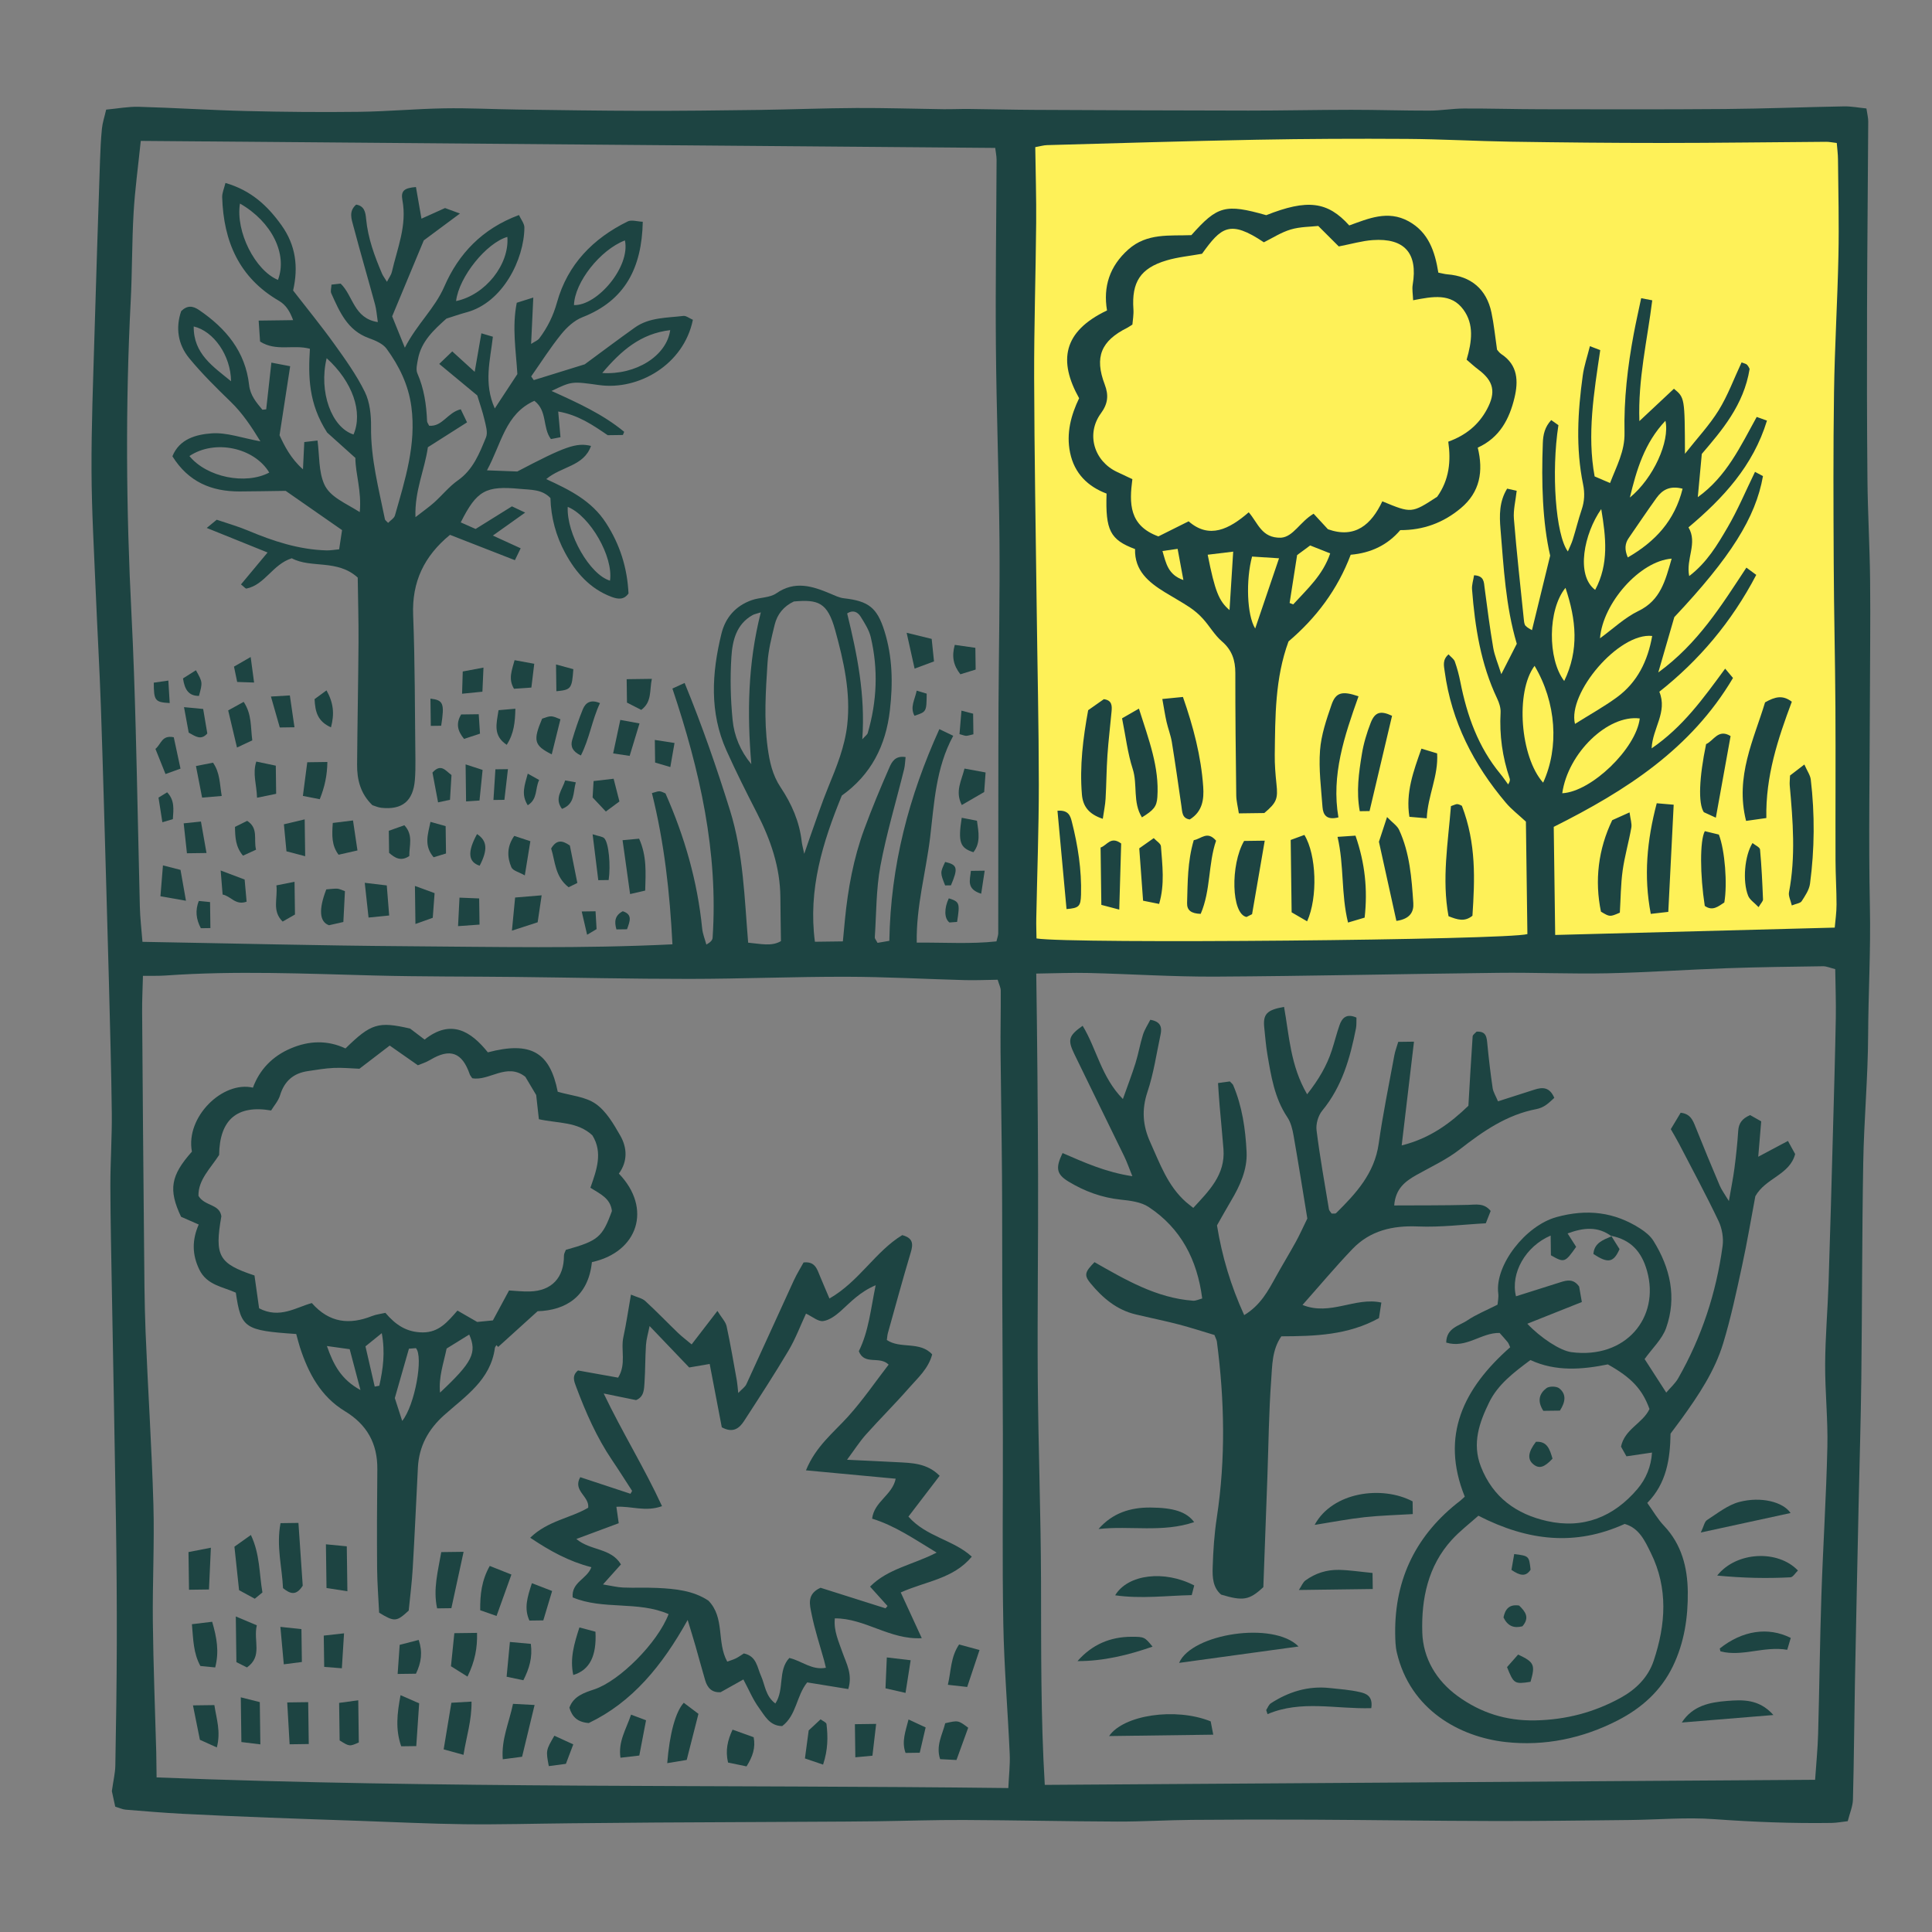 <svg version="1.1" id="svg" xmlns="http://www.w3.org/2000/svg" xmlns:xlink="http://www.w3.org/1999/xlink" x="0px" y="0px"
	 width="200px" height="200px" viewBox="0 0 200 200" enable-background="new 0 0 200 200" xml:space="preserve">
<rect x="0" y="0" width="200" height="200" fill="#808080" stroke="none"/>
<path class="stroke" fill="#1d4442"  fill-rule="evenodd" clip-rule="evenodd" d="M10.99,11.348c1.186-0.109,2.291-0.323,3.39-0.292
	c3.716,0.104,7.427,0.349,11.14,0.438c3.889,0.095,7.779,0.13,11.667,0.081c2.927-0.036,5.854-0.31,8.783-0.359
	c2.534-0.044,5.069,0.091,7.604,0.124c4.278,0.057,8.558,0.125,12.838,0.133c4.044,0.008,8.087-0.039,12.131-0.093
	c3.376-0.046,6.754-0.183,10.132-0.2c2.986-0.015,5.975,0.085,8.965,0.124c0.896,0.011,1.793-0.033,2.689-0.024
	c2.252,0.023,4.501,0.083,6.752,0.093c7.385,0.035,14.767,0.068,22.148,0.075c3.553,0.002,7.105-0.08,10.656-0.082
	c2.701-0.002,5.406,0.092,8.107,0.085c1.18-0.002,2.359-0.213,3.539-0.218c2.648-0.01,5.295,0.071,7.942,0.075
	c6.362,0.009,12.723,0.03,19.085-0.023c4.108-0.033,8.219-0.2,12.328-0.273c0.762-0.014,1.529,0.138,2.326,0.216
	c0.084,0.582,0.188,0.962,0.187,1.342c-0.034,6.425-0.103,12.852-0.122,19.279c-0.018,5.915-0.016,11.832,0.04,17.747
	c0.03,3.493,0.241,6.985,0.276,10.478c0.045,4.171-0.013,8.342-0.022,12.514c-0.015,7.104-0.146,14.21,0,21.311
	c0.095,4.434-0.161,8.856-0.183,13.284c-0.021,4.395-0.43,8.785-0.506,13.18c-0.129,7.44-0.111,14.884-0.199,22.326
	c-0.049,4.278-0.182,8.555-0.274,12.832c-0.131,6.202-0.269,12.403-0.386,18.604c-0.076,4.055-0.098,8.111-0.207,12.164
	c-0.018,0.703-0.328,1.397-0.539,2.239c-0.592,0.066-1.13,0.172-1.671,0.181c-4.054,0.061-8.097-0.096-12.144-0.39
	c-2.912-0.212-5.856,0.057-8.787,0.088c-4.675,0.048-9.352,0.117-14.025,0.105c-6.251-0.012-12.5-0.108-18.752-0.14
	c-4.161-0.021-8.326-0.015-12.488,0.021c-2.588,0.021-5.177,0.185-7.767,0.175c-5.288-0.019-10.579-0.141-15.867-0.163
	c-3.035-0.013-6.069,0.094-9.105,0.134c-2.083,0.027-4.169,0.036-6.251,0.046c-5.516,0.029-11.035,0.052-16.553,0.083
	c-2.932,0.018-5.863,0.047-8.797,0.077c-3.66,0.036-7.32,0.141-10.98,0.099c-3.658-0.043-7.316-0.229-10.976-0.354
	c-3.091-0.107-6.183-0.206-9.276-0.329c-2.98-0.117-5.967-0.239-8.948-0.397c-1.966-0.104-3.927-0.267-5.889-0.428
	c-0.321-0.026-0.63-0.181-1.073-0.314c-0.141-0.64-0.279-1.285-0.349-1.604c0.155-1.104,0.347-1.876,0.36-2.652
	c0.077-4.225,0.142-8.451,0.151-12.676c0.01-4.17-0.021-8.341-0.085-12.511c-0.123-7.999-0.283-15.997-0.424-23.995
	c-0.062-3.605-0.146-7.21-0.156-10.815c-0.004-2.523,0.176-5.046,0.148-7.568c-0.052-4.545-0.19-9.09-0.3-13.634
	c-0.082-3.207-0.175-6.413-0.267-9.619c-0.182-6.248-0.346-12.495-0.561-18.741c-0.137-3.998-0.372-7.992-0.537-11.989
	c-0.17-4.161-0.419-8.325-0.434-12.487c-0.02-4.614,0.166-9.229,0.299-13.842c0.174-6.072,0.377-12.144,0.578-18.215
	c0.038-1.125,0.089-2.253,0.201-3.373C10.613,12.703,10.812,12.123,10.99,11.348z M14.748,97.498
	c9.188,0.16,18.242,0.391,27.297,0.455c9.107,0.064,18.221,0.263,27.566-0.197c-0.271-5.371-0.846-10.532-2.124-15.655
	c0.37-0.094,0.585-0.2,0.791-0.187c0.214,0.014,0.419,0.145,0.612,0.219c1.988,4.493,3.317,9.124,3.799,13.989
	c0.056,0.562,0.285,1.106,0.433,1.659c0.448-0.244,0.628-0.466,0.646-0.699c0.6-8.862-1.318-17.328-4.16-25.804
	c0.38-0.175,0.736-0.338,1.264-0.579c1.816,4.428,3.319,8.768,4.693,13.173c1.391,4.463,1.499,9.075,1.884,13.713
	c1.288,0.114,2.432,0.415,3.394-0.163c-0.021-1.618-0.049-3.076-0.059-4.532c-0.023-3.116-1.008-5.957-2.409-8.696
	c-1.099-2.149-2.19-4.307-3.175-6.51c-1.768-3.939-1.516-8.003-0.521-12.071c0.415-1.7,1.484-2.902,3.145-3.488
	c0.828-0.292,1.856-0.232,2.535-0.702c1.936-1.339,3.738-0.752,5.6,0.03c0.457,0.192,0.927,0.428,1.408,0.481
	c2.546,0.285,3.43,0.975,4.186,3.379c0.846,2.688,0.889,5.423,0.569,8.203c-0.419,3.662-1.938,6.674-4.978,8.84
	c-1.973,4.825-3.502,9.701-2.785,15.133c1.103-0.014,1.971-0.025,2.895-0.038c0.074-0.798,0.141-1.515,0.211-2.231
	c0.314-3.205,0.886-6.36,2.002-9.385c0.795-2.158,1.681-4.286,2.604-6.393c0.248-0.563,0.604-1.249,1.676-1.069
	c-0.055,0.447-0.057,0.872-0.159,1.273c-0.821,3.333-1.821,6.63-2.448,9.997c-0.45,2.417-0.416,4.921-0.581,7.388
	c-0.01,0.14,0.141,0.291,0.284,0.572c0.431-0.073,0.879-0.15,1.221-0.208c0.133-7.796,2.016-14.938,5.179-21.917
	c0.565,0.273,0.897,0.432,1.436,0.691c-1.811,3.323-1.965,6.962-2.392,10.515c-0.434,3.591-1.453,7.129-1.387,10.894
	c2.916-0.021,5.596,0.162,8.252-0.127c0.092-0.397,0.184-0.613,0.186-0.831c0.009-4.732,0.006-9.464,0.01-14.195
	c0.004-3.154,0-6.307,0.018-9.461c0.032-5.688,0.148-11.376,0.1-17.064c-0.059-6.698-0.316-13.396-0.371-20.094
	c-0.055-6.419,0.047-12.839,0.07-19.26c-0.001-0.421-0.096-0.844-0.141-1.234c-29.57-0.243-58.977-0.484-88.451-0.727
	c-0.273,2.64-0.602,5.025-0.742,7.421c-0.179,3.039-0.141,6.089-0.299,9.128c-0.557,10.821-0.473,21.637,0.078,32.455
	c0.204,3.998,0.334,8.001,0.441,12.002c0.164,6.088,0.271,12.178,0.426,18.268C14.504,95.034,14.646,96.205,14.748,97.498z
	 M187.899,184.244c0.108-1.625,0.27-3.181,0.312-4.74c0.133-4.783,0.182-9.569,0.339-14.351c0.17-5.12,0.503-10.233,0.618-15.354
	c0.068-2.868-0.246-5.742-0.229-8.612c0.017-2.812,0.264-5.622,0.356-8.435c0.172-5.232,0.312-10.464,0.455-15.697
	c0.107-3.882,0.221-7.764,0.292-11.647c0.03-1.681-0.036-3.362-0.06-5.083c-0.516-0.128-0.893-0.305-1.264-0.299
	c-3.323,0.046-6.646,0.087-9.968,0.204c-4.11,0.145-8.216,0.437-12.323,0.524c-3.774,0.079-7.553-0.091-11.327-0.047
	c-9.742,0.109-19.487,0.337-29.23,0.392c-4.388,0.024-8.777-0.27-13.166-0.376c-1.682-0.042-3.368,0.034-5.431,0.061
	c0.102,6.942,0.162,13.896,0.188,20.851c0.026,7.042-0.085,14.088-0.032,21.131c0.053,6.988,0.318,13.975,0.338,20.961
	c0.018,7.021-0.035,14.041,0.388,21.043C134.717,184.595,161.179,184.42,187.899,184.244z M16.211,183.998
	c29.453,1.154,58.727,0.749,88.17,1.1c0.061-1.305,0.193-2.417,0.145-3.521c-0.201-4.5-0.582-8.994-0.664-13.495
	c-0.12-6.528-0.029-13.058-0.045-19.586c-0.009-4.957-0.047-9.912-0.062-14.868c-0.015-3.999,0.002-7.998-0.029-11.997
	c-0.031-4.275-0.112-8.551-0.15-12.827c-0.016-2.085,0.034-4.17,0.021-6.255c-0.001-0.311-0.17-0.621-0.319-1.127
	c-1.144,0.015-2.265,0.068-3.384,0.039c-4.104-0.109-8.205-0.342-12.311-0.348c-5.405-0.009-10.811,0.217-16.215,0.221
	c-5.97,0.004-11.94-0.135-17.911-0.2c-4.896-0.054-9.798-0.024-14.692-0.151c-7.205-0.188-14.403-0.51-21.604,0
	c-0.726,0.052-1.454,0.025-2.363,0.037c-0.03,1.269-0.095,2.485-0.085,3.701c0.057,7.999,0.121,15.997,0.199,23.996
	c0.03,3.044,0.036,6.09,0.157,9.131c0.241,5.967,0.638,11.929,0.812,17.896c0.114,4.053-0.104,8.116-0.058,12.171
	c0.05,4.506,0.231,9.011,0.353,13.515C16.193,182.153,16.195,182.877,16.211,183.998z M83.254,88.385
	c0.28-0.812,0.436-1.28,0.602-1.742c0.627-1.74,1.202-3.501,1.904-5.21c0.852-2.075,1.693-4.14,1.945-6.392
	c0.379-3.37-0.375-6.64-1.25-9.815c-0.797-2.889-1.775-3.183-4.276-2.961c-1.053,0.495-1.721,1.324-1.986,2.408
	c-0.317,1.301-0.654,2.621-0.739,3.95c-0.186,2.914-0.383,5.833,0.012,8.759c0.199,1.474,0.498,2.855,1.34,4.117
	c1.137,1.702,1.953,3.547,2.186,5.612C83.023,87.418,83.113,87.719,83.254,88.385z M78.759,63.391
	c-0.442,0.145-0.671,0.181-0.86,0.287c-1.682,0.947-2.076,2.649-2.184,4.312c-0.141,2.173-0.09,4.38,0.125,6.549
	c0.161,1.646,0.807,3.213,1.936,4.565C77.34,73.891,77.402,68.733,78.759,63.391z M89.265,76.531
	c0.362-0.399,0.521-0.497,0.558-0.629c0.961-3.29,1.104-6.618,0.316-9.952c-0.177-0.742-0.626-1.437-1.035-2.099
	c-0.318-0.516-0.816-0.738-1.406-0.351C88.726,67.717,89.592,71.898,89.265,76.531z"/>
<path class="stroke" fill="#1d4442"  fill-rule="evenodd" clip-rule="evenodd" d="M71.727,33.104c-0.941,4.634-5.611,7.325-9.699,6.759
	c-2.817-0.391-2.815-0.411-4.933,0.609c2.735,1.235,5.33,2.416,7.52,4.229c-0.044,0.11-0.089,0.219-0.133,0.329
	c-0.529,0.007-1.059,0.015-1.572,0.021c-1.534-1.044-3.048-2.095-5.124-2.452c0.088,0.986,0.158,1.783,0.236,2.661
	c-0.377,0.074-0.68,0.133-0.99,0.193c-0.895-1.192-0.338-2.908-1.713-3.962c-3.018,1.35-3.402,4.434-4.908,7.197
	c1.29,0.05,2.266,0.087,3.139,0.12c4.965-2.606,6.121-3.016,7.631-2.647c-0.74,2.123-3.055,2.099-4.635,3.437
	c2.449,1.122,4.707,2.246,6.186,4.537c1.455,2.252,2.201,4.64,2.332,7.301c-0.466,0.659-1.059,0.616-1.763,0.35
	c-2.245-0.845-3.708-2.537-4.798-4.552c-0.947-1.749-1.465-3.658-1.521-5.677c-0.874-0.919-2.02-0.841-3.139-0.949
	c-3.555-0.338-4.479,0.147-6.146,3.469c0.501,0.221,0.994,0.441,1.538,0.681c1.234-0.768,2.422-1.509,3.76-2.341
	c0.336,0.159,0.751,0.354,1.371,0.646c-1.197,0.853-2.176,1.548-3.344,2.379c1.082,0.495,1.926,0.881,2.879,1.317
	c-0.195,0.399-0.35,0.72-0.598,1.23c-2.307-0.901-4.536-1.771-6.72-2.623c-2.676,2.202-3.948,4.858-3.813,8.298
	c0.197,5.009,0.174,10.027,0.236,15.042c0.006,0.676-0.004,1.354-0.057,2.029c-0.174,2.188-1.311,3.129-3.489,2.886
	c-0.327-0.037-0.644-0.188-0.909-0.269c-1.236-1.187-1.597-2.646-1.583-4.206c0.03-4.219,0.119-8.437,0.147-12.654
	c0.014-2.247-0.053-4.494-0.082-6.701c-2.119-1.931-4.848-0.928-6.828-2c-1.996,0.639-2.765,2.737-4.686,3.136
	c-0.104,0.021-0.252-0.182-0.572-0.427c0.895-1.073,1.768-2.123,2.753-3.307c-2.133-0.86-4.149-1.673-6.298-2.541
	c0.362-0.297,0.684-0.561,1.035-0.85c1.127,0.386,2.208,0.687,3.232,1.119c2.613,1.101,5.271,1.975,8.136,2.055
	c0.382,0.011,0.765-0.063,1.305-0.111c0.095-0.625,0.183-1.21,0.302-1.989c-2.025-1.41-4.043-2.812-5.838-4.063
	c-1.752,0.022-3.271,0.057-4.789,0.061c-2.885,0.004-5.271-0.975-6.936-3.639c0.729-1.819,2.492-2.262,4.068-2.375
	c1.548-0.112,3.145,0.484,5.043,0.828c-0.98-1.598-1.877-2.934-3.08-4.1c-1.489-1.443-2.975-2.907-4.289-4.505
	c-1.172-1.424-1.427-3.145-0.834-4.877c0.645-0.627,1.213-0.55,1.865-0.104c2.773,1.891,4.78,4.288,5.167,7.75
	c0.121,1.089,0.753,1.81,1.377,2.564c0.129-0.015,0.262-0.029,0.393-0.043c0.171-1.549,0.343-3.099,0.536-4.835
	c0.682,0.131,1.191,0.229,1.945,0.373c-0.361,2.344-0.703,4.556-1.1,7.145c0.48,1.046,1.154,2.413,2.426,3.526
	c0.045-0.914,0.089-1.826,0.135-2.821c0.545-0.063,0.969-0.111,1.371-0.158c0.207,1.571,0.109,3.177,0.681,4.493
	c0.591,1.36,2.175,1.951,3.69,2.916c0.213-2.189-0.449-3.951-0.453-5.61c-1.234-1.109-2.318-2.082-2.922-2.624
	c-1.945-3.019-1.959-5.828-1.784-8.673c-1.705-0.47-3.483,0.315-5.159-0.748c-0.043-0.625-0.091-1.329-0.146-2.169
	c1.237-0.017,2.326-0.031,3.568-0.047c-0.328-0.885-0.723-1.567-1.477-2.006C24.752,28.747,23.139,24.978,23,20.42
	c-0.014-0.453,0.203-0.911,0.338-1.481c2.656,0.768,4.359,2.36,5.805,4.382c1.486,2.082,1.755,4.332,1.199,6.751
	c1.454,1.88,2.918,3.664,4.26,5.535c1.146,1.595,2.306,3.214,3.167,4.967c0.519,1.056,0.655,2.391,0.642,3.596
	c-0.041,3.288,0.797,6.419,1.438,9.589c0.018,0.093,0.14,0.164,0.328,0.369c0.246-0.261,0.623-0.475,0.708-0.772
	c1.043-3.679,2.225-7.327,1.698-11.264c-0.303-2.264-1.264-4.203-2.561-5.986c-0.391-0.539-1.182-0.864-1.854-1.109
	c-2.211-0.799-3.019-2.735-3.877-4.634c-0.099-0.219,0.008-0.53,0.021-0.899c0.384-0.043,0.697-0.076,0.952-0.104
	c1.305,1.256,1.348,3.596,3.848,3.984c-0.113-0.752-0.144-1.299-0.285-1.814c-0.735-2.708-1.525-5.403-2.243-8.116
	c-0.191-0.723-0.515-1.536,0.286-2.233c0.854,0.136,0.967,0.803,1.029,1.479c0.188,1.989,0.866,3.833,1.64,5.65
	c0.099,0.24,0.268,0.452,0.518,0.862c0.235-0.457,0.437-0.716,0.505-1.008c0.56-2.449,1.589-4.816,1.095-7.442
	c-0.185-0.98,0.2-1.261,1.401-1.36c0.174,1.011,0.354,2.038,0.572,3.276c0.873-0.394,1.568-0.708,2.439-1.101
	c0.296,0.109,0.743,0.274,1.545,0.568c-1.503,1.115-2.744,2.038-3.745,2.781c-1.144,2.742-2.177,5.227-3.273,7.861
	c0.362,0.895,0.755,1.869,1.314,3.247c1.271-2.472,3.097-4.055,4.083-6.326c1.48-3.408,3.926-5.994,7.73-7.408
	c0.211,0.464,0.562,0.88,0.561,1.293c-0.02,3.285-2.232,7.769-5.98,8.776c-0.705,0.189-1.396,0.435-2.092,0.654
	c-1.31,1.173-2.606,2.36-2.947,4.203c-0.086,0.483-0.235,1.062-0.059,1.467c0.695,1.585,0.933,3.238,1.003,4.939
	c0.005,0.148,0.13,0.292,0.218,0.482c1.386,0.109,1.885-1.369,3.27-1.706c0.18,0.374,0.391,0.812,0.65,1.354
	c-1.459,0.929-2.77,1.761-4.054,2.576c-0.337,2.375-1.382,4.493-1.286,7.238c0.832-0.648,1.411-1.048,1.93-1.513
	c0.834-0.749,1.551-1.653,2.459-2.292c1.588-1.115,2.234-2.802,2.914-4.453c0.207-0.5-0.017-1.215-0.153-1.807
	c-0.203-0.874-0.505-1.725-0.751-2.534c-1.277-1.061-2.524-2.094-3.938-3.264c0.523-0.501,0.92-0.885,1.35-1.295
	c0.799,0.727,1.439,1.31,2.322,2.113c0.262-1.506,0.467-2.688,0.691-3.986c0.456,0.135,0.803,0.237,1.191,0.352
	c-0.266,2.425-0.979,4.792,0.198,7.425c0.898-1.369,1.625-2.474,2.337-3.555c-0.141-2.432-0.568-4.829-0.063-7.385
	c0.499-0.157,0.991-0.312,1.712-0.539c-0.08,1.707-0.146,3.149-0.225,4.802c0.381-0.253,0.687-0.362,0.85-0.579
	c0.842-1.121,1.445-2.334,1.828-3.719c1.094-3.929,3.725-6.614,7.318-8.383c0.397-0.196,0.992,0.01,1.562,0.034
	c-0.098,4.767-1.823,8.153-6.254,9.885c-0.838,0.328-1.614,1.044-2.193,1.762c-1.12,1.386-2.08,2.901-3.105,4.363
	c0.088,0.127,0.18,0.255,0.27,0.382c1.834-0.568,3.668-1.137,5.274-1.635c1.841-1.354,3.497-2.602,5.185-3.804
	c1.502-1.069,3.31-0.995,5.03-1.206C71.027,32.671,71.346,32.942,71.727,33.104z M24.842,21.072
	c-0.475,2.899,1.574,6.925,3.932,7.904C29.785,26.326,28.153,22.966,24.842,21.072z M19.609,47.209
	c1.802,2.204,5.82,3.005,8.264,1.71C26.324,46.341,22.246,45.449,19.609,47.209z M33.816,37.082
	c-0.842,3.475,0.509,7.179,2.781,7.896C37.589,42.678,36.508,39.513,33.816,37.082z M59.418,31.583
	c2.411,0.076,5.852-3.967,5.274-6.696C62.135,25.864,59.49,29.22,59.418,31.583z M47.213,31.167c3.053-0.639,5.531-3.81,5.308-6.642
	C50.369,25.137,47.514,28.641,47.213,31.167z M58.771,52.47c-0.138,2.786,2.291,7.024,4.375,7.639
	C63.518,57.652,61.094,53.42,58.771,52.47z M62.345,38.613c3.489,0.221,6.659-1.767,7.034-4.437
	C66.333,34.534,64.319,36.274,62.345,38.613z M23.918,39.466c-0.026-2.664-1.801-5.19-3.865-5.671
	C20.018,36.633,22.084,37.962,23.918,39.466z"/>
<path class="stroke" fill="#1d4442"  fill-rule="evenodd" clip-rule="evenodd" d="M66.791,92.192c-0.514,0.119-0.961,0.223-1.564,0.362
	c-0.268-1.911-0.51-3.646-0.779-5.578c0.677-0.061,1.178-0.106,1.713-0.155C66.97,88.629,66.841,90.336,66.791,92.192z"/>
<path class="stroke" fill="#1d4442"  fill-rule="evenodd" clip-rule="evenodd" d="M52.994,96.34c0.129-1.352,0.228-2.367,0.331-3.429
	c0.964-0.08,1.705-0.141,2.747-0.228c-0.15,1.028-0.277,1.874-0.414,2.792C54.822,95.746,54.071,95.991,52.994,96.34z"/>
<path class="stroke" fill="#1d4442"  fill-rule="evenodd" clip-rule="evenodd" d="M57.055,87.838c0.533-0.897,1.109-0.894,1.937-0.309
	c0.234,1.177,0.497,2.488,0.774,3.874c-0.367,0.179-0.646,0.316-0.904,0.443C57.438,90.751,57.479,89.156,57.055,87.838z"/>
<path class="stroke" fill="#1d4442"  fill-rule="evenodd" clip-rule="evenodd" d="M35.545,95.443c-0.709,0.16-1.139,0.258-1.487,0.337
	c-1.005-0.351-1.079-1.656-0.28-3.71c0.362-0.028,0.748-0.086,1.134-0.075c0.208,0.006,0.415,0.129,0.796,0.258
	C35.655,93.286,35.604,94.315,35.545,95.443z"/>
<path class="stroke" fill="#1d4442"  fill-rule="evenodd" clip-rule="evenodd" d="M37.004,88.038c-0.841,0.191-1.372,0.311-1.954,0.443
	c-0.729-0.967-0.692-1.997-0.6-3.289c0.653-0.081,1.298-0.161,2.093-0.259C36.713,86.08,36.846,86.986,37.004,88.038z"/>
<path class="stroke" fill="#1d4442"  fill-rule="evenodd" clip-rule="evenodd" d="M31.355,82.393c0.164-1.25,0.303-2.323,0.453-3.485
	c0.801-0.011,1.383-0.018,2.081-0.028c-0.019,1.397-0.28,2.596-0.788,3.855C32.518,82.621,32.101,82.54,31.355,82.393z"/>
<path class="stroke" fill="#1d4442"  fill-rule="evenodd" clip-rule="evenodd" d="M99.844,79.563c0.705,0.129,1.343,0.246,2.184,0.401
	c-0.048,0.677-0.094,1.315-0.145,2.027c-0.752,0.437-1.491,0.864-2.32,1.345C98.844,81.916,99.533,80.839,99.844,79.563z"/>
<path class="stroke" fill="#1d4442"  fill-rule="evenodd" clip-rule="evenodd" d="M20.922,82.568c-0.216-1.11-0.41-2.104-0.637-3.268
	c0.729-0.144,1.24-0.245,1.766-0.348c0.729,1.051,0.682,2.16,0.902,3.447C22.28,82.456,21.719,82.502,20.922,82.568z"/>
<path class="stroke" fill="#1d4442"  fill-rule="evenodd" clip-rule="evenodd" d="M26.608,82.581c-0.042-1.4-0.481-2.46-0.079-3.744
	c0.756,0.159,1.38,0.29,2.021,0.425c0.013,1.011,0.024,1.879,0.037,2.913C27.943,82.307,27.382,82.422,26.608,82.581z"/>
<path class="stroke" fill="#1d4442"  fill-rule="evenodd" clip-rule="evenodd" d="M24.533,77.385c-0.348-1.468-0.613-2.58-0.912-3.844
	c0.559-0.309,1.051-0.58,1.604-0.885c0.86,1.303,0.705,2.6,0.891,3.984C25.696,76.837,25.288,77.029,24.533,77.385z"/>
<path class="stroke" fill="#1d4442"  fill-rule="evenodd" clip-rule="evenodd" d="M37.759,91.388c0.908,0.108,1.519,0.182,2.28,0.272
	c0.086,1.086,0.164,2.055,0.248,3.111c-0.795,0.079-1.344,0.134-2.135,0.214C38.029,93.872,37.918,92.843,37.759,91.388z"/>
<path class="stroke" fill="#1d4442"  fill-rule="evenodd" clip-rule="evenodd" d="M60.133,78.207c-0.882-0.411-1.093-0.96-0.901-1.605
	c0.317-1.074,0.679-2.139,1.101-3.177c0.285-0.698,0.83-1.046,1.776-0.637C61.291,74.507,61.035,76.431,60.133,78.207z"/>
<path class="stroke" fill="#1d4442"  fill-rule="evenodd" clip-rule="evenodd" d="M57.115,78.091c-1.844-0.92-1.946-1.433-0.994-3.695
	c0.942-0.331,0.942-0.331,1.895,0.063C57.73,75.613,57.441,76.781,57.115,78.091z"/>
<path class="stroke" fill="#1d4442"  fill-rule="evenodd" clip-rule="evenodd" d="M28.613,91.654c0.672-0.134,1.191-0.237,1.877-0.373
	c0.018,1.214,0.03,2.241,0.046,3.389c-0.398,0.228-0.81,0.465-1.276,0.731C28.129,94.294,28.768,93.04,28.613,91.654z"/>
<path class="stroke" fill="#1d4442"  fill-rule="evenodd" clip-rule="evenodd" d="M94.679,69.215c-0.278-1.252-0.509-2.294-0.824-3.71
	c1.054,0.257,1.755,0.429,2.592,0.634c0.081,0.768,0.151,1.464,0.241,2.329C96.06,68.701,95.48,68.916,94.679,69.215z"/>
<path class="stroke" fill="#1d4442"  fill-rule="evenodd" clip-rule="evenodd" d="M66.383,73.488c-0.478-0.243-0.959-0.491-1.479-0.755
	c-0.012-0.793-0.021-1.556-0.032-2.424c0.908-0.012,1.697-0.023,2.608-0.035C67.223,71.46,67.516,72.645,66.383,73.488z"/>
<path class="stroke" fill="#1d4442"  fill-rule="evenodd" clip-rule="evenodd" d="M53.236,86.531c0.557,0.184,1.103,0.365,1.667,0.552
	c-0.194,1.184-0.36,2.207-0.575,3.537c-0.585-0.335-1.235-0.481-1.39-0.838C52.504,88.755,52.445,87.658,53.236,86.531z"/>
<path class="stroke" fill="#1d4442"  fill-rule="evenodd" clip-rule="evenodd" d="M19.251,93.246c-1.022-0.18-1.708-0.301-2.642-0.465
	c0.084-1.05,0.163-2.015,0.26-3.197c0.678,0.174,1.18,0.303,1.818,0.467C18.866,91.062,19.033,92.009,19.251,93.246z"/>
<path class="stroke" fill="#1d4442"  fill-rule="evenodd" clip-rule="evenodd" d="M61.347,82.554c0.034-0.57,0.063-1.055,0.101-1.7
	c0.703-0.081,1.329-0.153,2.074-0.239c0.211,0.83,0.387,1.511,0.602,2.351c-0.473,0.35-0.918,0.681-1.407,1.043
	C62.203,83.463,61.826,83.063,61.347,82.554z"/>
<path class="stroke" fill="#1d4442"  fill-rule="evenodd" clip-rule="evenodd" d="M40.279,88.289c-0.01-0.791-0.02-1.5-0.03-2.287
	c0.558-0.199,1.063-0.378,1.61-0.572c0.955,1.015,0.494,2.132,0.512,3.186C41.492,89.207,40.874,88.804,40.279,88.289z"/>
<path class="stroke" fill="#1d4442"  fill-rule="evenodd" clip-rule="evenodd" d="M25.529,93.342c-1.161,0.414-1.627-0.581-2.484-0.739
	c-0.064-0.762-0.12-1.464-0.201-2.49c0.973,0.367,1.665,0.628,2.48,0.937C25.395,91.843,25.461,92.59,25.529,93.342z"/>
<path class="stroke" fill="#1d4442"  fill-rule="evenodd" clip-rule="evenodd" d="M31.541,84.822c0.02,1.453,0.034,2.496,0.051,3.814
	c-0.724-0.189-1.303-0.341-1.938-0.509c-0.094-0.985-0.171-1.805-0.264-2.796C30.088,85.165,30.686,85.023,31.541,84.822z"/>
<path class="stroke" fill="#1d4442"  fill-rule="evenodd" clip-rule="evenodd" d="M42.953,91.712c0.823,0.301,1.379,0.505,2.037,0.746
	c-0.064,0.857-0.121,1.621-0.191,2.552c-0.531,0.189-1.062,0.378-1.793,0.639C42.987,94.281,42.972,93.145,42.953,91.712z"/>
<path class="stroke" fill="#1d4442"  fill-rule="evenodd" clip-rule="evenodd" d="M63.473,77.993c0.26-1.234,0.479-2.249,0.739-3.468
	c0.69,0.127,1.229,0.226,1.989,0.365c-0.377,1.243-0.688,2.269-1.02,3.359C64.562,78.157,64.146,78.094,63.473,77.993z"/>
<path class="stroke" fill="#1d4442"  fill-rule="evenodd" clip-rule="evenodd" d="M16.09,77.525c0.607-0.488,0.641-1.458,1.898-1.205
	c0.215,0.994,0.439,2.043,0.697,3.248c-0.562,0.204-0.989,0.357-1.551,0.56C16.75,79.171,16.428,78.368,16.09,77.525z"/>
<path class="stroke" fill="#1d4442"  fill-rule="evenodd" clip-rule="evenodd" d="M61.347,86.363c0.65,0.213,1.029,0.226,1.214,0.421
	c0.462,0.491,0.669,2.813,0.447,4.317c-0.285,0.004-0.588,0.008-1.074,0.014C61.754,89.659,61.574,88.194,61.347,86.363z"/>
<path class="stroke" fill="#1d4442"  fill-rule="evenodd" clip-rule="evenodd" d="M99.557,84.656c0.519,0.102,1.031,0.201,1.578,0.308
	c0.168,1.2,0.396,2.282-0.367,3.258C99.375,87.777,99.164,87.173,99.557,84.656z"/>
<path class="stroke" fill="#1d4442"  fill-rule="evenodd" clip-rule="evenodd" d="M21.377,88.303c-0.828,0.011-1.309,0.018-2.025,0.027
	c-0.109-1.002-0.214-1.96-0.337-3.098c0.653-0.067,1.11-0.114,1.786-0.186C20.992,86.132,21.162,87.085,21.377,88.303z"/>
<path class="stroke" fill="#1d4442"  fill-rule="evenodd" clip-rule="evenodd" d="M101,69.313c-0.516,0.158-1.031,0.318-1.582,0.488
	c-0.72-0.921-0.916-1.832-0.58-3.044c0.719,0.102,1.389,0.198,2.131,0.304C100.98,67.896,100.988,68.551,101,69.313z"/>
<path class="stroke" fill="#1d4442"  fill-rule="evenodd" clip-rule="evenodd" d="M26.504,87.96c-0.556,0.255-0.938,0.43-1.349,0.618
	c-0.769-0.909-0.812-1.885-0.829-2.979c0.438-0.217,0.865-0.429,1.262-0.626C26.781,85.754,26.238,86.857,26.504,87.96z"/>
<path class="stroke" fill="#1d4442"  fill-rule="evenodd" clip-rule="evenodd" d="M44.562,85.08c0.664,0.186,1.078,0.302,1.571,0.44
	c0.012,0.916,0.024,1.796,0.038,2.833c-0.431,0.131-0.871,0.265-1.284,0.39C43.877,87.548,44.277,86.441,44.562,85.08z"/>
<path class="stroke" fill="#1d4442"  fill-rule="evenodd" clip-rule="evenodd" d="M49.641,95.714c-0.797,0.058-1.389,0.1-2.223,0.159
	c0.053-1.023,0.094-1.871,0.149-2.95c0.763,0.031,1.362,0.056,2.036,0.083C49.617,93.98,49.627,94.745,49.641,95.714z"/>
<path class="stroke" fill="#1d4442"  fill-rule="evenodd" clip-rule="evenodd" d="M48.199,79.13c0.844,0.274,1.289,0.419,1.76,0.573
	c-0.111,1.094-0.209,2.07-0.322,3.167c-0.463,0.03-0.871,0.057-1.389,0.092C48.232,81.718,48.218,80.607,48.199,79.13z"/>
<path class="stroke" fill="#1d4442"  fill-rule="evenodd" clip-rule="evenodd" d="M55.306,68.714c-0.112,0.919-0.196,1.616-0.298,2.463
	c-0.65,0.045-1.23,0.084-1.799,0.124c-0.615-1.03-0.221-1.894,0.061-2.96C53.9,68.456,54.469,68.56,55.306,68.714z"/>
<path class="stroke" fill="#1d4442"  fill-rule="evenodd" clip-rule="evenodd" d="M19.049,73.203c0.882,0.084,1.4,0.134,1.983,0.189
	c0.159,0.944,0.296,1.747,0.429,2.538c-0.654,0.739-1.215,0.304-1.927-0.089C19.403,75.128,19.258,74.34,19.049,73.203z"/>
<path class="stroke" fill="#1d4442"  fill-rule="evenodd" clip-rule="evenodd" d="M51.611,73.517c0.625-0.054,1.107-0.097,1.741-0.151
	c-0.029,1.377-0.145,2.576-0.897,3.737C51.006,76.137,51.395,74.919,51.611,73.517z"/>
<path class="stroke" fill="#1d4442"  fill-rule="evenodd" clip-rule="evenodd" d="M28.047,72.106c0.785-0.046,1.266-0.075,1.958-0.116
	c0.159,1.107,0.31,2.125,0.479,3.297c-0.602,0.008-0.999,0.013-1.521,0.021C28.668,74.275,28.395,73.327,28.047,72.106z"/>
<path class="stroke" fill="#1d4442"  fill-rule="evenodd" clip-rule="evenodd" d="M46.584,82.795c-0.412,0.089-0.715,0.152-1.235,0.265
	c-0.208-1.1-0.396-2.104-0.581-3.081c0.896-1.005,1.374-0.166,1.971,0.252C46.689,81.056,46.642,81.829,46.584,82.795z"/>
<path class="stroke" fill="#1d4442"  fill-rule="evenodd" clip-rule="evenodd" d="M50.05,69.11c-0.045,0.979-0.073,1.632-0.111,2.494
	c-0.644,0.064-1.24,0.124-2.105,0.211c0.028-0.928,0.048-1.595,0.07-2.303C48.666,69.368,49.234,69.263,50.05,69.11z"/>
<path class="stroke" fill="#1d4442"  fill-rule="evenodd" clip-rule="evenodd" d="M34.263,75.295c-1.394-0.623-1.634-1.609-1.698-2.924
	c0.316-0.231,0.722-0.527,1.236-0.903C34.527,72.771,34.635,73.893,34.263,75.295z"/>
<path class="stroke" fill="#1d4442"  fill-rule="evenodd" clip-rule="evenodd" d="M48.038,76.491c-0.734-0.893-0.817-1.645-0.306-2.53
	c0.535-0.008,1.074-0.015,1.826-0.024c0.041,0.625,0.084,1.253,0.131,2.01C49.115,76.136,48.612,76.302,48.038,76.491z"/>
<path class="stroke" fill="#1d4442"  fill-rule="evenodd" clip-rule="evenodd" d="M67.787,76.598c0.732,0.114,1.295,0.201,2.039,0.316
	c-0.154,0.88-0.277,1.596-0.434,2.491c-0.657-0.194-1.103-0.326-1.574-0.465C67.809,78.157,67.799,77.472,67.787,76.598z"/>
<path class="stroke" fill="#1d4442"  fill-rule="evenodd" clip-rule="evenodd" d="M57.559,68.784c0.761,0.208,1.296,0.354,1.793,0.489
	c-0.145,2.025-0.229,2.136-1.756,2.283C57.584,70.756,57.574,69.967,57.559,68.784z"/>
<path class="stroke" fill="#1d4442"  fill-rule="evenodd" clip-rule="evenodd" d="M45.67,75.129c-0.393,0.005-0.71,0.01-1.074,0.015
	c-0.012-0.978-0.024-1.892-0.037-2.823C45.902,72.478,46.031,72.821,45.67,75.129z"/>
<path class="stroke" fill="#1d4442"  fill-rule="evenodd" clip-rule="evenodd" d="M49.383,86.342c1.066,0.696,1.121,1.636,0.272,3.275
	C48.471,89.238,48.36,88.203,49.383,86.342z"/>
<path class="stroke" fill="#1d4442"  fill-rule="evenodd" clip-rule="evenodd" d="M20.577,93.268c0.394,0.039,0.705,0.069,1.168,0.114
	c0.012,0.909,0.023,1.761,0.036,2.692c-0.379,0.005-0.686,0.009-0.99,0.014C20.296,95.145,20.196,94.264,20.577,93.268z"/>
<path class="stroke" fill="#1d4442"  fill-rule="evenodd" clip-rule="evenodd" d="M18.943,70.23c0.454-0.289,0.893-0.564,1.338-0.846
	c0.698,1.244,0.698,1.244,0.316,2.657C19.572,72.042,19.126,71.455,18.943,70.23z"/>
<path class="stroke" fill="#1d4442"  fill-rule="evenodd" clip-rule="evenodd" d="M16.809,85.119c-0.156-0.996-0.273-1.746-0.4-2.551
	c0.322-0.198,0.582-0.356,0.894-0.549c0.798,0.838,0.655,1.764,0.591,2.779C17.6,84.886,17.312,84.971,16.809,85.119z"/>
<path class="stroke" fill="#1d4442"  fill-rule="evenodd" clip-rule="evenodd" d="M26.303,70.656c-0.809-0.028-1.225-0.043-1.75-0.06
	c-0.113-0.548-0.211-1.015-0.33-1.588c0.523-0.302,0.979-0.564,1.726-0.994C26.077,68.983,26.172,69.684,26.303,70.656z"/>
<path class="stroke" fill="#1d4442"  fill-rule="evenodd" clip-rule="evenodd" d="M58.504,80.787c0.385,0.069,0.693,0.125,1.102,0.199
	c-0.296,1.059-0.064,2.238-1.429,2.749C57.344,82.622,58.213,81.781,58.504,80.787z"/>
<path class="stroke" fill="#1d4442"  fill-rule="evenodd" clip-rule="evenodd" d="M51.082,82.814c0.074-1.164,0.135-2.132,0.203-3.175
	c0.459-0.006,0.757-0.01,1.297-0.017c-0.127,1.1-0.242,2.106-0.367,3.177C51.842,82.804,51.592,82.807,51.082,82.814z"/>
<path class="stroke" fill="#1d4442"  fill-rule="evenodd" clip-rule="evenodd" d="M54.634,80.087c0.499,0.279,0.805,0.449,1.18,0.659
	c-0.438,0.878-0.126,1.958-1.18,2.613C53.917,82.247,54.315,81.272,54.634,80.087z"/>
<path class="stroke" fill="#1d4442"  fill-rule="evenodd" clip-rule="evenodd" d="M97.842,89.228c1.275,0.296,1.36,0.634,0.599,2.422
	c-0.196,0.003-0.406,0.006-0.601,0.008C97.319,90.343,97.319,90.343,97.842,89.228z"/>
<path class="stroke" fill="#1d4442"  fill-rule="evenodd" clip-rule="evenodd" d="M15.918,70.67c0.477-0.069,0.889-0.128,1.509-0.218
	c0.05,0.855,0.095,1.58,0.14,2.328C16.047,72.692,15.927,72.539,15.918,70.67z"/>
<path class="stroke" fill="#1d4442"  fill-rule="evenodd" clip-rule="evenodd" d="M100.766,76.013c-0.32,0.072-0.529,0.148-0.74,0.158
	c-0.155,0.006-0.314-0.074-0.699-0.176c0.064-0.757,0.131-1.531,0.204-2.429c0.513,0.133,0.817,0.212,1.206,0.314
	C100.746,74.561,100.756,75.206,100.766,76.013z"/>
<path class="stroke" fill="#1d4442"  fill-rule="evenodd" clip-rule="evenodd" d="M99.077,95.436c-0.339,0.025-0.604,0.045-0.788,0.059
	c-0.561-0.408-0.551-1.501-0.068-2.5C99.333,93.345,99.387,93.484,99.077,95.436z"/>
<path class="stroke" fill="#1d4442"  fill-rule="evenodd" clip-rule="evenodd" d="M95.931,71.806c-0.019,1.879-0.019,1.879-1.265,2.288
	c-0.489-0.9,0.049-1.679,0.229-2.598C95.281,71.611,95.58,71.701,95.931,71.806z"/>
<path class="stroke" fill="#1d4442"  fill-rule="evenodd" clip-rule="evenodd" d="M101.572,92.519c-1.565-0.495-1.152-1.404-1.066-2.367
	c0.441-0.006,0.822-0.011,1.428-0.019C101.809,90.963,101.704,91.638,101.572,92.519z"/>
<path class="stroke" fill="#1d4442"  fill-rule="evenodd" clip-rule="evenodd" d="M60.219,94.356c0.688-0.009,0.993-0.014,1.432-0.02
	c0.041,0.666,0.073,1.253,0.107,1.846c-0.279,0.167-0.506,0.3-0.98,0.583C60.578,95.91,60.42,95.227,60.219,94.356z"/>
<path class="stroke" fill="#1d4442"  fill-rule="evenodd" clip-rule="evenodd" d="M64.908,96.198c-0.406,0.005-0.719,0.009-1.095,0.014
	c-0.236-0.817-0.167-1.445,0.656-1.881C65.496,94.663,65.217,95.348,64.908,96.198z"/>
<path class="stroke" fill="#1d4442"  fill-rule="evenodd" clip-rule="evenodd" d="M125.719,138.199c-1.16-0.345-2.434-0.763-3.727-1.1
	c-1.471-0.382-2.963-0.682-4.44-1.035c-1.96-0.468-3.414-1.709-4.651-3.205c-0.706-0.852-0.602-1.179,0.4-2.199
	c3.18,1.803,6.389,3.707,10.201,3.989c0.305,0.021,0.618-0.146,0.951-0.232c-0.516-4.015-2.209-7.267-5.545-9.47
	c-0.791-0.523-1.906-0.657-2.895-0.762c-1.955-0.206-3.732-0.86-5.386-1.86c-1.257-0.761-1.386-1.396-0.632-2.962
	c2.202,0.949,4.42,1.973,7.227,2.398c-0.361-0.892-0.567-1.495-0.845-2.063c-1.718-3.542-3.467-7.072-5.179-10.618
	c-0.7-1.453-0.562-1.875,0.877-2.891c1.451,2.373,1.916,5.298,4.166,7.582c0.488-1.378,0.938-2.541,1.31-3.729
	c0.302-0.963,0.464-1.97,0.769-2.932c0.176-0.553,0.514-1.054,0.758-1.542c1.112,0.187,1.22,0.803,1.061,1.537
	c-0.423,1.981-0.711,4.01-1.352,5.921c-0.617,1.847-0.496,3.492,0.288,5.221c0.997,2.206,1.804,4.51,3.69,6.18
	c0.203,0.18,0.425,0.341,0.763,0.613c1.641-1.781,3.328-3.431,3.124-6.088c-0.116-1.51-0.273-3.016-0.4-4.524
	c-0.062-0.718-0.104-1.438-0.163-2.311c0.525-0.071,0.927-0.126,1.226-0.167c0.194,0.211,0.299,0.279,0.339,0.374
	c0.942,2.211,1.278,4.575,1.392,6.928c0.09,1.812-0.684,3.508-1.623,5.079c-0.488,0.821-0.95,1.659-1.441,2.52
	c0.518,3.197,1.423,6.237,2.816,9.289c1.689-1.021,2.467-2.499,3.275-3.961c0.677-1.226,1.409-2.421,2.084-3.649
	c0.404-0.737,0.746-1.508,1.177-2.39c-0.463-2.821-0.918-5.708-1.423-8.585c-0.115-0.654-0.284-1.362-0.645-1.898
	c-1.336-1.992-1.686-4.272-2.073-6.545c-0.151-0.887-0.214-1.79-0.313-2.684c-0.156-1.429,0.225-1.877,2.045-2.195
	c0.535,2.964,0.652,6.079,2.389,9.046c1.205-1.533,2.036-2.954,2.558-4.557c0.279-0.857,0.495-1.736,0.791-2.587
	c0.27-0.784,0.747-1.243,1.757-0.795c-0.016,0.379,0.02,0.763-0.052,1.124c-0.603,3.061-1.436,6.015-3.486,8.504
	c-0.421,0.509-0.675,1.382-0.593,2.036c0.341,2.736,0.832,5.453,1.281,8.174c0.025,0.15,0.173,0.279,0.281,0.448
	c0.163-0.014,0.381,0.036,0.467-0.049c2.056-2.032,3.973-4.109,4.405-7.186c0.431-3.065,1.062-6.102,1.62-9.147
	c0.079-0.433,0.244-0.851,0.402-1.391c0.516-0.007,0.975-0.013,1.631-0.021c-0.422,3.557-0.828,6.987-1.273,10.74
	c2.975-0.742,5.053-2.322,6.906-4.104c0.147-2.495,0.278-4.839,0.439-7.183c0.014-0.174,0.27-0.333,0.402-0.488
	c1.039-0.066,1.055,0.613,1.125,1.322c0.147,1.51,0.324,3.018,0.544,4.518c0.063,0.415,0.317,0.801,0.554,1.371
	c1.334-0.427,2.555-0.815,3.771-1.208c0.827-0.268,1.568-0.291,2.058,0.85c-0.268,0.233-0.562,0.542-0.906,0.77
	c-0.277,0.183-0.607,0.326-0.934,0.389c-3.078,0.586-5.535,2.295-7.952,4.179c-1.362,1.061-2.978,1.8-4.493,2.654
	c-1.156,0.654-2.152,1.403-2.289,3.145c2.601-0.014,5.111,0.003,7.623-0.059c0.846-0.021,1.678-0.218,2.363,0.629
	c-0.143,0.36-0.277,0.708-0.504,1.277c-2.312,0.123-4.673,0.427-7.019,0.328c-2.633-0.109-4.95,0.421-6.786,2.333
	c-1.741,1.818-3.361,3.755-5.168,5.791c2.883,1.164,5.436-0.847,8.161-0.246c-0.104,0.671-0.179,1.147-0.249,1.61
	c-3.209,1.775-6.641,1.871-10.104,1.885c-0.979,1.411-0.94,3.046-1.053,4.569c-0.243,3.312-0.27,6.64-0.391,9.96
	c-0.14,3.875-0.283,7.749-0.419,11.433c-1.455,1.362-2.106,1.455-4.371,0.775c-0.865-0.742-0.904-1.805-0.875-2.794
	c0.051-1.738,0.17-3.487,0.432-5.205c0.922-6.064,0.799-12.121,0.006-18.181C125.954,138.727,125.861,138.575,125.719,138.199z"/>
<path class="stroke" fill="#1d4442"  fill-rule="evenodd" clip-rule="evenodd" d="M156.334,139.465c-0.111-0.23-0.156-0.396-0.257-0.52
	c-0.28-0.344-0.582-0.67-0.839-0.96c-1.913-0.039-3.439,1.637-5.527,0.998c0.024-1.535,1.353-1.732,2.179-2.292
	c0.922-0.623,1.978-1.043,3.134-1.633c0.021-0.296,0.129-0.739,0.074-1.162c-0.369-2.911,2.809-7.017,6.029-7.903
	c3.15-0.867,5.987-0.541,8.689,1.201c0.51,0.33,1.033,0.753,1.348,1.259c1.742,2.806,2.434,5.848,1.312,9.02
	c-0.409,1.156-1.427,2.095-2.227,3.215c0.629,0.976,1.378,2.136,2.239,3.472c0.419-0.494,0.923-0.933,1.236-1.481
	c2.431-4.256,3.938-8.84,4.597-13.686c0.115-0.835-0.053-1.826-0.416-2.589c-1.281-2.692-2.699-5.317-4.072-7.965
	c-0.257-0.496-0.547-0.975-0.873-1.549c0.352-0.583,0.689-1.145,1.021-1.698c0.998,0.105,1.259,0.763,1.537,1.463
	c0.812,2.039,1.656,4.067,2.512,6.088c0.193,0.449,0.498,0.85,0.943,1.59c0.234-1.363,0.444-2.377,0.577-3.403
	c0.167-1.284,0.306-2.573,0.389-3.864c0.05-0.77,0.382-1.266,1.235-1.632c0.322,0.182,0.729,0.415,1.145,0.649
	c-0.1,1.19-0.188,2.236-0.307,3.662c1.184-0.629,2.078-1.107,3.074-1.636c0.254,0.465,0.487,0.89,0.747,1.359
	c-0.576,2.176-3.038,2.448-4.121,4.362c-0.421,2.229-0.836,4.728-1.374,7.201c-0.582,2.689-1.156,5.392-1.954,8.024
	c-0.876,2.882-2.552,5.383-4.304,7.812c-0.363,0.502-0.738,0.995-1.146,1.542c-0.042,2.599-0.407,5.144-2.409,7.173
	c0.604,0.836,1.076,1.677,1.723,2.356c1.832,1.93,2.438,4.312,2.471,6.831c0.032,2.66-0.362,5.284-1.546,7.726
	c-1.229,2.544-3.241,4.327-5.688,5.589c-3.644,1.878-7.596,2.701-11.637,2.249c-4.732-0.531-9.854-3.319-11.247-9.256
	c-0.153-0.648-0.163-1.34-0.173-2.012c-0.053-5.693,2.23-10.245,6.73-13.706c0.134-0.103,0.25-0.224,0.474-0.425
	C149.085,148.622,151.493,143.732,156.334,139.465z M166.79,127.93l0.035,0.047c-1.416-1.053-2.899-0.899-4.548-0.292
	c0.34,0.529,0.624,0.976,0.886,1.387c-1.158,1.644-1.226,1.667-2.613,0.874c-0.009-0.622-0.017-1.312-0.026-2.04
	c-2.601,1.113-4.179,3.888-3.59,6.287c1.547-0.49,3.089-0.981,4.631-1.465c0.668-0.211,1.329-0.361,1.908,0.458
	c0.072,0.416,0.168,0.955,0.279,1.599c-1.902,0.759-3.754,1.496-5.645,2.248c1.367,1.445,3.385,2.785,4.561,2.941
	c5.625,0.74,9.184-3.583,7.835-8.399C169.934,129.542,168.815,128.343,166.79,127.93z M153.041,156.907
	c-0.87,0.782-1.898,1.562-2.756,2.502c-2.467,2.712-3.154,6.108-3.051,9.586c0.084,2.678,1.455,4.974,3.65,6.574
	c2.366,1.723,4.996,2.584,8.027,2.526c3.195-0.062,6.122-0.831,8.868-2.344c1.554-0.854,2.831-2.1,3.408-3.825
	c1.253-3.744,1.514-7.513-0.293-11.169c-0.606-1.229-1.206-2.579-2.708-2.998C163.095,160.065,158.207,159.55,153.041,156.907z
	 M158.428,140.792c-1.723,1.283-3.367,2.527-4.271,4.381c-1.015,2.08-1.793,4.249-0.855,6.654c1.24,3.187,3.682,4.923,6.856,5.634
	c3.75,0.84,6.894-0.431,9.347-3.319c0.895-1.051,1.42-2.339,1.51-3.773c-0.98,0.145-1.836,0.27-2.646,0.389
	c-0.271-0.482-0.436-0.77-0.562-1c0.373-1.835,2.254-2.41,2.947-3.897c-0.734-2.031-1.85-3.245-4.311-4.618
	C163.812,141.772,161.083,142.017,158.428,140.792z"/>
<path class="stroke" fill="#1d4442"  fill-rule="evenodd" clip-rule="evenodd" d="M134.425,170.444c-4.274,0.587-8.305,1.14-12.365,1.697
	C123.356,169.111,131.836,167.794,134.425,170.444z"/>
<path class="stroke" fill="#1d4442"  fill-rule="evenodd" clip-rule="evenodd" d="M136.092,157.854c1.846-3.417,6.973-4.106,10.141-2.432
	c0.004,0.324,0.01,0.695,0.017,1.315c-1.688,0.103-3.345,0.143-4.985,0.321C139.609,157.239,137.967,157.559,136.092,157.854z"/>
<path class="stroke" fill="#1d4442"  fill-rule="evenodd" clip-rule="evenodd" d="M125.595,179.573c-3.704,0.049-7.251,0.096-10.782,0.143
	c1.486-2.176,6.851-2.995,10.517-1.521C125.396,178.536,125.475,178.946,125.595,179.573z"/>
<path class="stroke" fill="#1d4442"  fill-rule="evenodd" clip-rule="evenodd" d="M141.955,176.828c-3.631,0.112-7.24-0.87-10.741,0.618
	c-0.047-0.141-0.095-0.282-0.138-0.422c0.157-0.237,0.262-0.557,0.483-0.701c1.847-1.196,3.859-1.818,6.082-1.58
	c1.058,0.113,2.128,0.186,3.16,0.428C141.402,175.311,142.148,175.564,141.955,176.828z"/>
<path class="stroke" fill="#1d4442"  fill-rule="evenodd" clip-rule="evenodd" d="M113.719,158.283c1.449-1.661,3.299-2.238,5.367-2.223
	c2.394,0.017,3.728,0.431,4.533,1.508C120.334,158.684,116.994,157.916,113.719,158.283z"/>
<path class="stroke" fill="#1d4442"  fill-rule="evenodd" clip-rule="evenodd" d="M176.066,158.645c0.318-0.665,0.385-1.122,0.641-1.287
	c1.078-0.691,2.143-1.56,3.34-1.875c2.265-0.594,4.539-0.003,5.314,1.144C182.332,157.283,179.371,157.927,176.066,158.645z"/>
<path class="stroke" fill="#1d4442"  fill-rule="evenodd" clip-rule="evenodd" d="M177.762,163.101c2.008-2.516,6.307-2.683,8.36-0.521
	c-0.261,0.243-0.511,0.689-0.78,0.703C182.906,163.409,180.472,163.363,177.762,163.101z"/>
<path class="stroke" fill="#1d4442"  fill-rule="evenodd" clip-rule="evenodd" d="M123.626,164.127c-0.075,0.288-0.155,0.596-0.26,0.999
	c-2.639,0.059-5.236,0.403-7.925,0.019C116.759,162.95,120.559,162.521,123.626,164.127z"/>
<path class="stroke" fill="#1d4442"  fill-rule="evenodd" clip-rule="evenodd" d="M142.085,162.833c0.01,0.694,0.016,1.114,0.022,1.661
	c-2.503,0.033-4.947,0.065-7.648,0.101c0.285-0.429,0.414-0.79,0.67-0.979c1.023-0.756,2.211-1.126,3.471-1.103
	C139.706,162.535,140.807,162.709,142.085,162.833z"/>
<path class="stroke" fill="#1d4442"  fill-rule="evenodd" clip-rule="evenodd" d="M183.583,177.538c-3.435,0.282-6.46,0.529-9.484,0.777
	c1.122-1.747,2.901-2.096,4.681-2.235C180.393,175.954,182.102,175.865,183.583,177.538z"/>
<path class="stroke" fill="#1d4442"  fill-rule="evenodd" clip-rule="evenodd" d="M185.014,170.785c-2.43-0.403-4.619,0.738-6.891,0.171
	c-0.052-0.014-0.061-0.2-0.092-0.306c2.328-1.854,4.992-2.275,7.348-1.092C185.28,169.887,185.176,170.236,185.014,170.785z"/>
<path class="stroke" fill="#1d4442"  fill-rule="evenodd" clip-rule="evenodd" d="M111.541,171.959c1.51-1.723,3.396-2.521,5.617-2.521
	c1.312,0.001,1.347,0.037,2.155,1.022C116.775,171.34,114.232,171.962,111.541,171.959z"/>
<path class="stroke" fill="#1d4442"  fill-rule="evenodd" clip-rule="evenodd" d="M93.244,164.85c0.759,1.65,1.425,3.099,2.178,4.733
	c-3.313,0.187-5.864-2.064-9-2.051c-0.137,1.271,0.395,2.393,0.793,3.536c0.4,1.147,1.064,2.241,0.598,3.783
	c-1.42-0.23-2.822-0.458-4.252-0.69c-1.129,1.392-1.095,3.396-2.588,4.522c-1.307-0.01-1.812-1.079-2.41-1.895
	c-0.621-0.846-1.027-1.849-1.608-2.931c-0.841,0.471-1.606,0.898-2.355,1.318c-0.92,0.063-1.37-0.462-1.599-1.229
	c-0.352-1.186-0.668-2.383-1.009-3.573c-0.212-0.74-0.444-1.477-0.805-2.675c-2.644,4.751-5.745,8.519-10.239,10.671
	c-1.169-0.092-1.723-0.642-2.005-1.592c0.431-1.196,1.538-1.549,2.581-1.896c2.615-0.873,6.551-4.811,7.688-7.789
	c-3.162-1.388-6.786-0.409-9.931-1.731c-0.137-1.592,1.481-1.88,1.938-3.126c-2.296-0.586-4.273-1.666-6.332-3.05
	c1.816-1.763,4.17-2.023,6.002-3.105c0.15-1.196-1.633-1.749-0.822-3.163c1.754,0.579,3.479,1.148,5.201,1.718
	c0.055-0.1,0.113-0.198,0.168-0.297c-0.692-1.066-1.369-2.145-2.084-3.199c-1.59-2.351-2.715-4.926-3.706-7.567
	c-0.222-0.58-0.464-1.176,0.189-1.702c1.368,0.245,2.737,0.489,4.151,0.742c0.874-1.406,0.252-2.869,0.547-4.207
	c0.297-1.355,0.492-2.732,0.783-4.388c0.664,0.285,1.162,0.372,1.477,0.66c1.162,1.065,2.256,2.205,3.389,3.299
	c0.395,0.379,0.834,0.708,1.416,1.196c0.882-1.145,1.665-2.163,2.668-3.466c0.447,0.724,0.852,1.125,0.952,1.59
	c0.406,1.867,0.72,3.752,1.061,5.631c0.058,0.328,0.076,0.664,0.144,1.274c0.384-0.406,0.705-0.614,0.84-0.907
	c1.651-3.576,3.268-7.168,4.913-10.747c0.302-0.656,0.69-1.273,1.009-1.858c1.186-0.133,1.395,0.681,1.695,1.408
	c0.293,0.714,0.602,1.423,0.984,2.324c3.082-1.771,4.756-4.874,7.535-6.562c1.168,0.312,1.135,0.954,0.867,1.842
	c-0.826,2.75-1.576,5.522-2.35,8.288c-0.061,0.214-0.068,0.44-0.111,0.727c1.396,0.953,3.404,0.085,4.693,1.488
	c-0.395,1.493-1.488,2.433-2.394,3.469c-1.441,1.65-3.005,3.197-4.465,4.832c-0.652,0.731-1.185,1.57-1.955,2.608
	c1.963,0.095,3.562,0.164,5.159,0.25c1.545,0.083,3.125,0.087,4.428,1.41c-1.117,1.458-2.158,2.821-3.231,4.224
	c1.839,2.098,4.669,2.401,6.559,4.146C98.678,163.457,95.865,163.674,93.244,164.85z M62.494,144.254
	c1.967,4.104,4.222,7.717,6.038,11.663c-1.722,0.623-3.218-0.034-4.724,0.066c0.08,0.57,0.154,1.087,0.242,1.7
	c-1.485,0.553-2.877,1.07-4.385,1.631c1.449,1.233,3.58,0.901,4.615,2.633c-0.601,0.669-1.137,1.268-1.858,2.072
	c0.886,0.144,1.481,0.298,2.082,0.322c1.184,0.05,2.371-0.014,3.553,0.043c1.858,0.088,3.704,0.271,5.274,1.31
	c1.736,1.775,0.836,4.301,1.953,6.316c0.303-0.111,0.614-0.197,0.899-0.338c0.29-0.145,0.558-0.343,0.819-0.508
	c1.334,0.276,1.379,1.452,1.777,2.323c0.425,0.934,0.443,2.075,1.486,2.859c0.967-1.472,0.233-3.418,1.447-4.716
	c1.299,0.307,2.337,1.301,3.785,1.015c-0.072-0.303-0.121-0.513-0.176-0.72c-0.451-1.626-0.99-3.235-1.314-4.887
	c-0.178-0.892-0.52-2.024,0.937-2.673c2.164,0.685,4.444,1.406,6.726,2.128c0.068-0.08,0.137-0.16,0.207-0.239
	c-0.564-0.627-1.127-1.253-1.809-2.008c1.854-1.865,4.383-2.237,6.895-3.522c-2.329-1.408-4.304-2.782-6.68-3.514
	c0.208-1.774,2.094-2.429,2.438-4.134c-3.045-0.285-6.039-0.563-9.287-0.867c1.016-2.493,2.85-3.898,4.367-5.579
	c1.521-1.687,2.815-3.583,4.191-5.366c-0.945-0.941-2.508,0.106-3.087-1.387c1.024-2.065,1.228-4.339,1.743-6.829
	c-1.647,0.699-2.581,1.74-3.613,2.667c-0.521,0.465-1.179,0.955-1.826,1.042c-0.512,0.069-1.105-0.458-1.771-0.772
	c-0.57,1.222-1.08,2.594-1.814,3.832c-1.463,2.466-3.033,4.869-4.592,7.275c-0.488,0.75-1.131,1.301-2.312,0.663
	c-0.4-2.102-0.828-4.333-1.254-6.558c-0.705,0.121-1.242,0.213-2.121,0.363c-1.258-1.317-2.604-2.724-4.099-4.287
	c-0.154,0.774-0.335,1.355-0.374,1.947c-0.084,1.292-0.066,2.593-0.152,3.887c-0.047,0.709-0.043,1.5-0.877,1.831
	C64.785,144.721,63.76,144.513,62.494,144.254z"/>
<path class="stroke" fill="#1d4442"  fill-rule="evenodd" clip-rule="evenodd" d="M30.665,138.096c-5.361-0.362-5.712-0.603-6.253-4.279
	c-1.32-0.611-2.996-0.762-3.783-2.4c-0.734-1.528-0.771-3.017-0.058-4.655c-0.671-0.294-1.265-0.554-1.826-0.801
	c-1.328-2.802-1.079-4.271,1.123-6.744c-0.684-3.576,3.182-7.354,6.315-6.624c0.699-1.886,2.027-3.259,3.924-4.065
	c1.902-0.81,3.809-0.863,5.657,0.006c2.649-2.589,3.39-2.814,6.69-2.057c0.462,0.351,0.947,0.721,1.5,1.14
	c2.746-2.179,4.813-0.844,6.549,1.321c4.457-1.169,6.42-0.015,7.234,4.079c1.338,0.395,2.859,0.503,3.928,1.251
	c1.092,0.761,1.855,2.085,2.545,3.289c0.73,1.273,0.77,2.681-0.145,3.933c3.479,3.61,1.969,8.138-2.791,9.164
	c-0.369,3.542-2.681,4.996-5.621,5.083c-1.553,1.404-2.818,2.553-4.084,3.699c-0.058-0.062-0.113-0.125-0.174-0.188
	c-0.055,0.096-0.149,0.187-0.164,0.289c-0.438,3.308-3.049,4.989-5.249,6.955c-1.636,1.463-2.605,3.211-2.72,5.414
	c-0.178,3.488-0.332,6.977-0.537,10.463c-0.085,1.458-0.273,2.91-0.415,4.357c-1.263,1.167-1.465,1.191-3.062,0.219
	c-0.068-1.438-0.195-3.003-0.21-4.567c-0.024-3.429-0.013-6.859,0.023-10.288c0.026-2.662-1.077-4.623-3.36-6.007
	c-2.492-1.511-3.776-3.925-4.649-6.603C30.902,139.008,30.785,138.528,30.665,138.096z M63.346,125.362
	c-0.161-1.334-1.216-1.761-2.229-2.406c0.641-1.817,1.317-3.654,0.201-5.431c-1.539-1.427-3.515-1.219-5.533-1.664
	c-0.08-0.718-0.163-1.455-0.279-2.505c-0.268-0.45-0.695-1.167-1.122-1.885c-1.915-1.516-3.753,0.475-5.499,0.146
	c-0.138-0.213-0.219-0.299-0.255-0.4c-0.793-2.29-2.039-2.733-4.099-1.495c-0.457,0.273-0.98,0.428-1.274,0.553
	c-1.077-0.753-1.929-1.35-2.913-2.039c-1.149,0.878-2.158,1.65-3.136,2.4c-0.884-0.035-1.776-0.126-2.666-0.084
	c-0.896,0.04-1.785,0.198-2.671,0.328c-1.484,0.217-2.428,1.021-2.875,2.493c-0.182,0.597-0.643,1.111-0.93,1.583
	c-3.508-0.6-5.338,0.939-5.382,4.606c-0.89,1.384-2.183,2.588-2.138,4.234c0.667,1.099,2.172,0.807,2.37,2.109
	c-0.718,4.109-0.284,4.902,3.428,6.131c0.161,1.154,0.33,2.353,0.479,3.4c2.122,1.107,3.784-0.085,5.457-0.544
	c1.816,2.062,3.898,2.267,6.223,1.347c0.451-0.178,0.951-0.23,1.393-0.333c1.078,1.272,2.223,2.014,3.857,2.025
	c1.697,0.008,2.592-1.111,3.604-2.261c0.695,0.401,1.316,0.759,2.042,1.177c0.399-0.039,0.897-0.088,1.626-0.159
	c0.508-0.941,1.051-1.947,1.672-3.1c0.615,0.033,1.381,0.126,2.145,0.105c2.277-0.062,3.545-1.426,3.538-3.716
	c0.001-0.208,0.137-0.417,0.199-0.593C61.922,128.448,62.354,128.086,63.346,125.362z M41.635,147.092
	c1.309-1.589,2.221-6.674,1.418-7.533c-0.212,0.018-0.474,0.04-0.721,0.06c-0.498,1.738-0.972,3.4-1.461,5.109
	C41.102,145.44,41.339,146.177,41.635,147.092z M46.234,139.601c-0.316,1.537-0.84,2.941-0.682,4.561
	c3.345-3.135,3.851-4.126,3.02-6.01C47.816,138.62,47.072,139.082,46.234,139.601z M36.199,139.668
	c-0.725-0.101-1.406-0.195-2.357-0.328c0.688,1.959,1.467,3.453,3.473,4.558C36.888,142.282,36.556,141.026,36.199,139.668z
	 M38.791,143.542c0.158-0.031,0.317-0.062,0.475-0.091c0.383-1.719,0.626-3.447,0.255-5.442c-0.642,0.519-1.106,0.892-1.688,1.365
	C38.152,140.768,38.471,142.155,38.791,143.542z"/>
<path class="stroke" fill="#1d4442"  fill-rule="evenodd" clip-rule="evenodd" d="M29.04,157.677c0.659-0.009,1.144-0.015,1.854-0.025
	c0.155,2.285,0.306,4.489,0.444,6.499c-0.69,1.083-1.301,0.844-2.042,0.251C29.21,162.266,28.584,160.09,29.04,157.677z"/>
<path class="stroke" fill="#1d4442"  fill-rule="evenodd" clip-rule="evenodd" d="M54.047,181.859c-0.697,0.09-1.23,0.16-2.001,0.259
	c-0.163-2.062,0.653-3.771,1.061-5.737c0.7,0.037,1.328,0.07,2.234,0.118C54.891,178.361,54.489,180.015,54.047,181.859z"/>
<path class="stroke" fill="#1d4442"  fill-rule="evenodd" clip-rule="evenodd" d="M27.167,164.849c-0.328,0.27-0.539,0.443-0.792,0.651
	c-0.513-0.278-0.993-0.54-1.627-0.885c-0.152-1.438-0.312-2.927-0.48-4.502c0.527-0.375,1.006-0.715,1.703-1.212
	C26.922,160.905,26.822,162.87,27.167,164.849z"/>
<path class="stroke" fill="#1d4442"  fill-rule="evenodd" clip-rule="evenodd" d="M47.992,160.643c-0.463,2.148-0.861,3.978-1.266,5.836
	c-0.579,0.007-0.946,0.012-1.476,0.019c-0.433-1.994,0.092-3.854,0.429-5.825C46.397,160.664,47.025,160.655,47.992,160.643z"/>
<path class="stroke" fill="#1d4442"  fill-rule="evenodd" clip-rule="evenodd" d="M70.783,176.271c0.496,0.374,1.004,0.759,1.52,1.145
	c-0.408,1.599-0.792,3.104-1.215,4.772c-0.648,0.106-1.305,0.215-2.016,0.333C69.312,179.497,69.926,177.21,70.783,176.271z"/>
<path class="stroke" fill="#1d4442"  fill-rule="evenodd" clip-rule="evenodd" d="M46.727,176.269c0.761-0.044,1.334-0.077,2.086-0.121
	c0.023,1.968-0.525,3.597-0.832,5.512c-0.785-0.216-1.377-0.38-2.053-0.566C46.201,179.444,46.445,177.969,46.727,176.269z"/>
<path class="stroke" fill="#1d4442"  fill-rule="evenodd" clip-rule="evenodd" d="M51.402,167.284c-0.719-0.253-1.175-0.412-1.691-0.593
	c-0.019-1.591,0.138-3.08,0.988-4.586c0.844,0.336,1.49,0.593,2.243,0.892C52.422,164.451,51.94,165.785,51.402,167.284z"/>
<path class="stroke" fill="#1d4442"  fill-rule="evenodd" clip-rule="evenodd" d="M33.739,159.865c0.749,0.072,1.393,0.135,2.16,0.21
	c0.021,1.503,0.04,2.977,0.063,4.65c-0.794-0.123-1.432-0.22-2.162-0.334C33.779,162.927,33.762,161.551,33.739,159.865z"/>
<path class="stroke" fill="#1d4442"  fill-rule="evenodd" clip-rule="evenodd" d="M24.927,175.706c0.649,0.164,1.265,0.319,1.967,0.496
	c0.02,1.457,0.036,2.786,0.058,4.375c-0.605-0.075-1.197-0.147-1.963-0.241C24.967,178.739,24.948,177.322,24.927,175.706z"/>
<path class="stroke" fill="#1d4442"  fill-rule="evenodd" clip-rule="evenodd" d="M21.963,167.884c0.49,1.67,0.735,3.105,0.314,4.729
	c-0.574-0.056-1.045-0.102-1.532-0.15c-0.738-1.347-0.735-2.733-0.878-4.326C20.557,168.054,21.178,167.979,21.963,167.884z"/>
<path class="stroke" fill="#1d4442"  fill-rule="evenodd" clip-rule="evenodd" d="M26.585,168.252c-0.382,1.615,0.633,3.198-1.022,4.36
	c-0.37-0.186-0.738-0.372-1.091-0.55c-0.021-1.545-0.04-2.968-0.062-4.726C25.242,167.687,25.849,167.942,26.585,168.252z"/>
<path class="stroke" fill="#1d4442"  fill-rule="evenodd" clip-rule="evenodd" d="M19.513,160.669c0.735-0.142,1.409-0.274,2.317-0.45
	c-0.072,1.528-0.131,2.833-0.197,4.324c-0.688,0.009-1.302,0.017-2.067,0.027C19.547,163.271,19.532,162.08,19.513,160.669z"/>
<path class="stroke" fill="#1d4442"  fill-rule="evenodd" clip-rule="evenodd" d="M31.904,176.206c0.021,1.562,0.039,2.874,0.059,4.336
	c-0.597,0.008-1.162,0.016-1.982,0.027c-0.083-1.465-0.16-2.818-0.248-4.334C30.499,176.224,31.064,176.217,31.904,176.206z"/>
<path class="stroke" fill="#1d4442"  fill-rule="evenodd" clip-rule="evenodd" d="M43.391,176.328c-0.103,1.524-0.199,2.913-0.299,4.427
	c-0.581,0.008-1.035,0.014-1.559,0.021c-0.61-1.749-0.428-3.376-0.068-5.292C42.211,175.81,42.775,176.058,43.391,176.328z"/>
<path class="stroke" fill="#1d4442"  fill-rule="evenodd" clip-rule="evenodd" d="M99.283,170.236c0.787,0.213,1.405,0.38,2.117,0.572
	c-0.451,1.349-0.834,2.498-1.277,3.826c-0.664-0.073-1.267-0.142-2-0.224C98.471,172.918,98.399,171.56,99.283,170.236z"/>
<path class="stroke" fill="#1d4442"  fill-rule="evenodd" clip-rule="evenodd" d="M48.394,173.561c-0.729-0.457-1.186-0.743-1.711-1.072
	c0.116-1.129,0.228-2.223,0.351-3.423c0.744-0.01,1.438-0.02,2.348-0.031C49.427,170.586,49.171,171.971,48.394,173.561z"/>
<path class="stroke" fill="#1d4442"  fill-rule="evenodd" clip-rule="evenodd" d="M35.107,176.281c0.656-0.089,1.256-0.169,1.98-0.267
	c0.021,1.618,0.04,2.99,0.057,4.364c-0.959,0.425-0.961,0.429-1.985-0.209C35.143,179.01,35.127,177.801,35.107,176.281z"/>
<path class="stroke" fill="#1d4442"  fill-rule="evenodd" clip-rule="evenodd" d="M99.014,182.195c-0.685-0.036-1.166-0.06-1.693-0.088
	c-0.463-1.408,0.242-2.543,0.527-3.717c1.347-0.311,1.347-0.311,2.379,0.465C99.854,179.89,99.461,180.966,99.014,182.195z"/>
<path class="stroke" fill="#1d4442"  fill-rule="evenodd" clip-rule="evenodd" d="M59.345,173.394c-0.368-1.713,0.097-3.244,0.636-4.924
	c0.666,0.179,1.182,0.318,1.661,0.446C61.775,171.407,61.053,172.885,59.345,173.394z"/>
<path class="stroke" fill="#1d4442"  fill-rule="evenodd" clip-rule="evenodd" d="M20.693,180.103c-0.25-1.237-0.464-2.308-0.717-3.563
	c0.873-0.012,1.496-0.02,2.216-0.029c0.204,1.402,0.69,2.719,0.254,4.383C21.766,180.587,21.21,180.338,20.693,180.103z"/>
<path class="stroke" fill="#1d4442"  fill-rule="evenodd" clip-rule="evenodd" d="M66.18,181.733c-0.671,0.079-1.259,0.146-1.949,0.227
	c-0.251-1.687,0.58-2.92,1.096-4.46c0.549,0.206,1.026,0.385,1.552,0.583C66.639,179.329,66.432,180.418,66.18,181.733z"/>
<path class="stroke" fill="#1d4442"  fill-rule="evenodd" clip-rule="evenodd" d="M75.834,179.051c0.805,0.29,1.474,0.53,2.185,0.785
	c0.21,1.096-0.101,2.006-0.737,3.019c-0.643-0.133-1.273-0.264-1.916-0.396C75.076,181.202,75.316,180.168,75.834,179.051z"/>
<path class="stroke" fill="#1d4442"  fill-rule="evenodd" clip-rule="evenodd" d="M52.785,169.975c0.861,0.079,1.503,0.137,2.167,0.198
	c0.187,1.425-0.163,2.558-0.774,3.766c-0.562-0.118-1.035-0.217-1.733-0.364C52.559,172.359,52.666,171.231,52.785,169.975z"/>
<path class="stroke" fill="#1d4442"  fill-rule="evenodd" clip-rule="evenodd" d="M83.715,179.131c0.441-0.411,0.803-0.75,1.231-1.147
	c0.226,0.173,0.593,0.314,0.614,0.497c0.154,1.327,0.156,2.653-0.355,4.191c-0.653-0.223-1.215-0.412-1.878-0.638
	C83.468,180.974,83.582,180.104,83.715,179.131z"/>
<path class="stroke" fill="#1d4442"  fill-rule="evenodd" clip-rule="evenodd" d="M29.025,168.412c0.963,0.103,1.536,0.166,2.18,0.234
	c0.015,1.176,0.028,2.206,0.045,3.403c-0.596,0.077-1.111,0.142-1.872,0.24C29.261,171.001,29.16,169.878,29.025,168.412z"/>
<path class="stroke" fill="#1d4442"  fill-rule="evenodd" clip-rule="evenodd" d="M91.666,174.775c0.05-1.154,0.09-2.073,0.137-3.198
	c0.878,0.104,1.564,0.184,2.468,0.29c-0.181,1.155-0.339,2.16-0.531,3.381C92.982,175.076,92.428,174.948,91.666,174.775z"/>
<path class="stroke" fill="#1d4442"  fill-rule="evenodd" clip-rule="evenodd" d="M41.164,173.287c0.077-1.123,0.142-2.044,0.211-3.013
	c0.713-0.184,1.289-0.333,1.969-0.508c0.418,1.243,0.279,2.327-0.285,3.496C42.521,173.269,41.994,173.275,41.164,173.287z"/>
<path class="stroke" fill="#1d4442"  fill-rule="evenodd" clip-rule="evenodd" d="M88.499,178.487c0.841-0.011,1.409-0.019,2.2-0.03
	c-0.139,1.179-0.252,2.158-0.385,3.293c-0.588,0.056-1.113,0.104-1.77,0.164C88.529,180.729,88.516,179.701,88.499,178.487z"/>
<path class="stroke" fill="#1d4442"  fill-rule="evenodd" clip-rule="evenodd" d="M55.062,163.892c0.786,0.304,1.377,0.531,2.094,0.808
	c-0.33,1.102-0.611,2.044-0.913,3.041c-0.556,0.008-0.978,0.013-1.438,0.02C54.228,166.491,54.586,165.355,55.062,163.892z"/>
<path class="stroke" fill="#1d4442"  fill-rule="evenodd" clip-rule="evenodd" d="M35.389,172.7c-0.713-0.057-1.219-0.097-1.828-0.145
	c-0.016-1.117-0.029-2.093-0.045-3.238c0.659-0.074,1.237-0.138,2.099-0.235C35.537,170.293,35.475,171.318,35.389,172.7z"/>
<path class="stroke" fill="#1d4442"  fill-rule="evenodd" clip-rule="evenodd" d="M57.389,179.681c0.66,0.303,1.25,0.573,1.956,0.897
	c-0.276,0.729-0.507,1.338-0.763,2.014c-0.624,0.083-1.203,0.159-1.771,0.235C56.507,181.201,56.509,181.189,57.389,179.681z"/>
<path class="stroke" fill="#1d4442"  fill-rule="evenodd" clip-rule="evenodd" d="M94.051,178.001c0.689,0.32,1.172,0.544,1.771,0.822
	c-0.208,0.897-0.396,1.699-0.61,2.619c-0.518,0.007-0.977,0.013-1.47,0.02C93.328,180.303,93.713,179.311,94.051,178.001z"/>
<path class="stroke" fill="#1d4442"  fill-rule="evenodd" clip-rule="evenodd" d="M158.439,174.1c-1.658,0.259-1.742,0.209-2.431-1.522
	c0.353-0.4,0.766-0.869,1.146-1.298C158.823,172.055,158.951,172.351,158.439,174.1z"/>
<path class="stroke" fill="#1d4442"  fill-rule="evenodd" clip-rule="evenodd" d="M157.6,168.352c-0.875,0.228-1.522-0.012-1.959-0.914
	c0.172-0.839,0.572-1.39,1.617-1.232C157.897,166.819,158.385,167.449,157.6,168.352z"/>
<path class="stroke" fill="#1d4442"  fill-rule="evenodd" clip-rule="evenodd" d="M156.465,162.515c0.096-0.544,0.191-1.097,0.286-1.64
	c1.534,0.195,1.534,0.195,1.694,1.621C157.959,163.236,157.369,163.134,156.465,162.515z"/>
<path class="stroke" fill="#1d4442"  fill-rule="evenodd" clip-rule="evenodd" d="M161.481,146.027c-0.575,0.007-1.191,0.016-1.717,0.022
	c-0.672-1.038-0.389-1.813,0.324-2.348c0.292-0.218,1.04-0.208,1.325,0.019C162.195,144.344,162.035,145.167,161.481,146.027z"/>
<path class="stroke" fill="#1d4442"  fill-rule="evenodd" clip-rule="evenodd" d="M160.715,151c-0.859,0.929-1.401,1.069-1.991,0.577
	c-0.624-0.52-0.542-1.259,0.276-2.323C160.169,149.181,160.435,150.033,160.715,151z"/>
<path class="stroke" fill="#1d4442"  fill-rule="evenodd" clip-rule="evenodd" d="M166.79,127.93c0.292,0.464,0.582,0.927,0.864,1.379
	c-0.618,1.395-1.189,1.504-2.707,0.504c0.09-1.155,1.016-1.462,1.882-1.831C166.825,127.977,166.79,127.93,166.79,127.93z"/>
<path fill-rule="evenodd" clip-rule="evenodd" fill="#fef158" class="fill" d="M181.807,59.512c-0.375-0.277-0.66-0.487-1.021-0.752
	c-2.589,3.931-5.011,7.858-9.122,10.853c0.605-2.089,1.111-3.838,1.66-5.728c5.809-6.172,8.424-10.294,9.178-14.601
	c-0.242-0.128-0.511-0.271-0.824-0.437c-0.973,1.998-1.793,3.964-2.861,5.783c-1.038,1.771-2.095,3.583-3.951,5.004
	c-0.37-1.778,0.902-3.417-0.076-5.041c3.571-3.003,6.688-6.348,8.126-11.052c-0.333-0.12-0.622-0.222-1.063-0.38
	c-1.668,3.015-3.107,6.158-6.098,8.305c0.136-1.471,0.258-2.791,0.414-4.476c2.039-2.392,4.35-5.046,4.951-8.803
	c-0.034-0.06-0.119-0.276-0.271-0.43c-0.104-0.109-0.294-0.132-0.562-0.242c-0.781,1.667-1.415,3.406-2.367,4.95
	c-0.954,1.546-2.225,2.896-3.494,4.508c-0.022-5.801-0.022-5.801-1.141-6.732c-1.092,1.022-2.21,2.071-3.577,3.351
	c-0.154-4.397,0.825-8.384,1.331-12.504c-0.421-0.081-0.717-0.137-1.146-0.22c-0.271,1.296-0.545,2.493-0.77,3.697
	c-0.635,3.385-1.029,6.801-0.954,10.247c0.039,1.894-0.829,3.448-1.497,5.192c-0.533-0.229-0.984-0.424-1.598-0.687
	c-0.795-4.33-0.072-8.658,0.582-13.074c-0.322-0.124-0.604-0.23-1.071-0.407c-0.273,1.1-0.603,2.048-0.737,3.025
	c-0.52,3.753-0.738,7.521,0.031,11.268c0.189,0.923,0.149,1.762-0.15,2.641c-0.342,1.011-0.592,2.053-0.912,3.073
	c-0.123,0.404-0.32,0.785-0.512,1.246c-1.271-1.716-1.732-8.211-0.979-13.077c-0.209-0.146-0.457-0.323-0.744-0.527
	c-0.664,0.719-0.838,1.491-0.869,2.368c-0.157,4.121-0.033,8.218,0.759,11.667c-0.701,2.879-1.272,5.21-1.883,7.712
	c-0.149-0.097-0.454-0.226-0.662-0.449c-0.135-0.144-0.155-0.42-0.179-0.641c-0.356-3.474-0.747-6.945-1.029-10.425
	c-0.076-0.933,0.178-1.891,0.288-2.913c-0.354-0.079-0.656-0.147-0.989-0.221c-0.835,1.351-0.801,2.812-0.689,4.165
	c0.334,3.979,0.527,7.99,1.688,11.895c-0.479,0.939-0.961,1.882-1.604,3.144c-0.342-1.096-0.695-1.897-0.837-2.734
	c-0.351-2.054-0.616-4.123-0.889-6.189c-0.079-0.612-0.042-1.256-1.093-1.313c-0.08,0.519-0.246,0.998-0.209,1.461
	c0.302,3.894,0.9,7.724,2.6,11.302c0.211,0.443,0.381,0.971,0.355,1.448c-0.131,2.339,0.189,4.605,0.938,6.817
	c0.052,0.147,0.038,0.315-0.155,0.624c-0.266-0.363-0.518-0.741-0.806-1.088c-2.294-2.773-3.452-6.033-4.139-9.508
	c-0.142-0.718-0.33-1.432-0.574-2.121c-0.096-0.27-0.398-0.466-0.651-0.746c-0.654,0.565-0.479,1.185-0.399,1.772
	c0.702,5.189,2.994,9.646,6.341,13.598c0.576,0.682,1.307,1.236,2.066,1.944c0.051,3.817,0.103,7.741,0.154,11.642
	c-2.085,0.612-47.309,1.035-50.816,0.451c-0.009-0.659-0.039-1.369-0.024-2.077c0.089-4.619,0.263-9.238,0.263-13.857
	c-0.003-6.086-0.146-12.173-0.221-18.26c-0.098-7.94-0.239-15.881-0.263-23.822c-0.014-5.355,0.163-10.709,0.21-16.064
	c0.023-2.582-0.059-5.165-0.094-7.835c0.484-0.085,0.854-0.2,1.225-0.21c7.217-0.197,14.43-0.422,21.649-0.557
	c5.184-0.098,10.374-0.119,15.562-0.087c3.602,0.023,7.203,0.232,10.805,0.289c5.24,0.08,10.48,0.133,15.723,0.132
	c5.635-0.001,11.271-0.083,16.907-0.12c0.325-0.002,0.651,0.07,1.1,0.121c0.048,0.61,0.123,1.153,0.127,1.699
	c0.032,3.316,0.114,6.634,0.046,9.949c-0.098,4.726-0.389,9.446-0.457,14.172c-0.087,5.91-0.061,11.82-0.031,17.73
	c0.023,4.951,0.146,9.9,0.176,14.849c0.031,5.29-0.006,10.582,0.01,15.872c0.004,1.519,0.106,3.038,0.105,4.555
	c0.003,0.818-0.121,1.637-0.186,2.399c-9.77,0.256-19.328,0.508-28.939,0.761c-0.054-3.911-0.102-7.653-0.15-11.19
	c7.531-3.771,14.219-8.081,18.557-15.413c-0.218-0.258-0.443-0.524-0.812-0.966c-2.244,3.054-4.357,6.024-7.611,8.253
	c0.096-2.105,1.666-3.741,0.798-5.862C175.867,68.373,179.238,64.416,181.807,59.512z M117.5,56.84
	c-0.063,2.236,1.402,3.433,3.085,4.469c0.862,0.531,1.753,1.015,2.593,1.576c0.498,0.335,0.969,0.743,1.369,1.189
	c0.676,0.751,1.188,1.67,1.941,2.317c1.044,0.898,1.393,1.949,1.393,3.27c-0.004,4.222,0.04,8.444,0.095,12.666
	c0.008,0.599,0.167,1.196,0.269,1.873c0.968-0.013,1.799-0.024,2.635-0.035c1.286-1.083,1.425-1.478,1.258-3.014
	c-0.107-1.006-0.189-2.023-0.176-3.035c0.051-3.94,0.021-7.896,1.424-11.713c2.869-2.439,5.082-5.377,6.438-8.976
	c2.07-0.176,3.808-0.994,5.129-2.548c2.402,0.009,4.466-0.767,6.262-2.266c2.003-1.671,2.359-3.833,1.76-6.274
	c2.279-1.034,3.277-2.968,3.803-5.161c0.408-1.704,0.363-3.386-1.354-4.515c-0.228-0.149-0.386-0.398-0.452-0.467
	c-0.204-1.396-0.322-2.633-0.578-3.84c-0.507-2.417-2.115-3.767-4.562-3.957c-0.27-0.021-0.535-0.099-0.936-0.176
	c-0.35-2.165-1.002-4.183-3.094-5.324c-2.141-1.168-4.144-0.274-6.129,0.439c-2.244-2.495-4.342-2.747-8.592-1.063
	c-4.225-1.196-5.047-0.98-7.752,2.067c-2.234,0.091-4.584-0.247-6.524,1.481c-1.944,1.732-2.62,3.858-2.208,6.315
	c-4.578,2.179-5.043,5.234-2.888,9.086c-0.835,1.743-1.352,3.617-0.935,5.637c0.447,2.168,1.857,3.512,3.777,4.236
	C114.427,54.89,114.912,55.873,117.5,56.84z M182.852,84.682c-0.09-4.337,1.205-8.217,2.637-12.039
	c-0.934-0.712-1.711-0.533-2.77,0.066c-1.144,3.803-3.127,7.669-1.965,12.271C181.447,84.881,181.98,84.807,182.852,84.682z
	 M120.323,72.36c0.177,0.971,0.28,1.672,0.436,2.36c0.161,0.705,0.433,1.388,0.55,2.099c0.357,2.206,0.672,4.42,0.992,6.632
	c0.09,0.597,0.05,1.262,0.863,1.379c1.318-0.813,1.483-2.08,1.391-3.392c-0.219-3.15-1.012-6.175-2.098-9.289
	C121.824,72.212,121.245,72.269,120.323,72.36z M151.334,83.416c-0.053-0.02-0.248-0.144-0.457-0.173
	c-0.146-0.02-0.311,0.087-0.675,0.205c-0.298,3.765-0.962,7.569-0.251,11.398c0.939,0.371,1.668,0.604,2.475-0.048
	C152.671,91.074,152.836,87.322,151.334,83.416z M112.646,73.52c-0.533,2.916-0.891,5.794-0.647,8.721
	c0.101,1.228,0.712,2.045,2.162,2.522c0.115-0.807,0.252-1.436,0.288-2.071c0.087-1.509,0.09-3.023,0.193-4.531
	c0.103-1.509,0.292-3.012,0.427-4.518c0.051-0.576,0.055-1.156-0.802-1.263C113.803,72.706,113.303,73.059,112.646,73.52z
	 M185.304,80.28c-0.015,0.458-0.056,0.741-0.032,1.018c0.33,3.694,0.628,7.383-0.077,11.075c-0.071,0.379,0.167,0.821,0.292,1.359
	c0.467-0.19,0.882-0.227,1.021-0.442c0.361-0.558,0.777-1.171,0.863-1.805c0.477-3.585,0.504-7.188,0.08-10.784
	c-0.053-0.454-0.365-0.877-0.664-1.559C186.135,79.643,185.686,79.989,185.304,80.28z M140.634,72.081
	c-1.692-0.58-2.354-0.411-2.794,0.872c-0.529,1.535-1.072,3.124-1.191,4.722c-0.148,1.94,0.115,3.915,0.256,5.871
	c0.06,0.796,0.416,1.384,1.648,1.07C137.801,80.243,139.168,76.195,140.634,72.081z M172.701,94.397
	c0.195-3.838,0.371-7.362,0.558-11.093c-0.573-0.05-1.123-0.097-1.755-0.151c-1.012,3.857-1.365,7.535-0.616,11.451
	C171.645,94.518,172.228,94.451,172.701,94.397z M166.896,84.905c-1.449,3.011-1.832,6.259-1.166,9.469
	c0.916,0.548,0.918,0.553,1.955,0.104c0.09-1.452,0.092-2.915,0.289-4.352c0.209-1.495,0.637-2.958,0.9-4.447
	c0.073-0.423-0.094-0.888-0.184-1.581C167.871,84.468,167.33,84.711,166.896,84.905z M117.902,73.356
	c-0.762,0.438-1.247,0.717-1.746,1.004c0.377,1.863,0.572,3.604,1.102,5.239c0.523,1.625-0.021,3.461,0.956,5.015
	c1.222-0.757,1.526-1.113,1.595-2.089C120.023,79.421,118.929,76.597,117.902,73.356z M144.554,95.332
	c1.438-0.2,1.813-0.963,1.751-1.849c-0.173-2.583-0.365-5.179-1.47-7.575c-0.2-0.432-0.678-0.736-1.248-1.328
	c-0.366,1.121-0.622,1.899-0.841,2.558C143.364,89.935,143.949,92.59,144.554,95.332z M144.105,74.1
	c-1.18-0.557-1.771-0.41-2.217,0.741c-0.403,1.042-0.733,2.136-0.91,3.238c-0.314,1.92-0.59,3.862-0.216,5.895
	c0.474-0.006,0.833-0.011,1.013-0.013C142.574,80.576,143.342,77.333,144.105,74.1z M138.462,86.632
	c0.694,2.985,0.356,5.899,1.085,8.87c0.688-0.204,1.141-0.338,1.72-0.509c0.323-2.9,0.042-5.636-0.948-8.487
	C139.754,86.543,139.242,86.579,138.462,86.632z M133.709,94.443c0.523,0.305,1.055,0.612,1.604,0.932
	c1.118-2.466,0.969-6.894-0.283-8.944c-0.461,0.169-0.956,0.351-1.418,0.521C133.645,89.486,133.676,91.89,133.709,94.443z
	 M129.615,94.635c0.457-2.653,0.875-5.067,1.31-7.609c-0.789,0.009-1.481,0.019-2.136,0.028c-1.436,2.472-1.32,7.562,0.248,7.872
	C129.195,94.845,129.438,94.725,129.615,94.635z M176.482,86.042c-0.525,0.978-0.5,4.532-0.005,7.737
	c0.821,0.584,1.423,0.03,2.023-0.354c0.335-1.898,0.062-5.424-0.565-7.031C177.49,86.286,176.969,86.16,176.482,86.042z
	 M177.623,84.646c0.533-2.958,1.029-5.689,1.527-8.448c-1.285-0.796-1.762,0.508-2.535,0.831c-0.72,3.472-0.836,6.137-0.236,7.048
	C176.66,84.207,177.056,84.387,177.623,84.646z M123.577,86.974c-0.659,2.249-0.624,4.383-0.69,6.503
	c-0.023,0.754,0.418,1.094,1.408,1.125c1.053-2.439,0.768-5.186,1.594-7.574C124.975,85.961,124.36,86.843,123.577,86.974z
	 M109.469,83.928c0.314,3.422,0.626,6.801,0.938,10.179c1.285-0.108,1.466-0.266,1.5-1.501c0.07-2.555-0.322-5.06-0.947-7.527
	C110.812,84.495,110.635,83.831,109.469,83.928z M147.696,84.711c0.108-2.373,1.218-4.367,1.075-6.721
	c-0.547-0.165-1.052-0.318-1.625-0.492c-0.831,2.358-1.646,4.541-1.246,7.058C146.439,84.604,146.924,84.645,147.696,84.711z
	 M119.992,93.574c0.607-2.068,0.326-4.03,0.187-5.973c-0.024-0.283-0.464-0.535-0.743-0.838c-0.559,0.394-1.008,0.708-1.5,1.056
	c0.131,1.793,0.26,3.565,0.396,5.422C118.941,93.364,119.407,93.457,119.992,93.574z M113.932,87.738
	c0.027,2.054,0.053,3.938,0.079,5.934c0.604,0.159,1.097,0.289,1.854,0.488c0.073-2.479,0.139-4.729,0.198-6.842
	C114.977,86.517,114.609,87.51,113.932,87.738z M182.048,93.907c0.254-0.428,0.465-0.618,0.458-0.799
	c-0.069-1.724-0.15-3.449-0.307-5.165c-0.022-0.241-0.498-0.439-0.781-0.672c-0.816,1.306-1.049,3.938-0.455,5.45
	C181.131,93.15,181.619,93.452,182.048,93.907z"/>
<path fill-rule="evenodd" clip-rule="evenodd" fill="#fef158" class="fill" d="M163.042,74.938c-0.793-3.185,4.536-9.482,7.993-9.104
	c-0.458,2.577-1.524,4.791-3.655,6.351C166.038,73.166,164.572,73.976,163.042,74.938z"/>
<path fill-rule="evenodd" clip-rule="evenodd" fill="#fef158" class="fill" d="M161.724,82.117c0.589-4.17,4.725-8.162,8.024-7.742
	C169.367,77.5,164.737,81.966,161.724,82.117z"/>
<path fill-rule="evenodd" clip-rule="evenodd" fill="#fef158" class="fill" d="M158.858,68.928c2.253,3.79,2.56,8.444,0.886,12.093
	C157.373,78.371,156.848,71.616,158.858,68.928z"/>
<path fill-rule="evenodd" clip-rule="evenodd" fill="#fef158" class="fill" d="M173.05,57.83c-0.657,2.27-1.136,4.305-3.437,5.417
	c-1.424,0.689-2.623,1.842-3.982,2.829C165.913,62.454,169.744,58.073,173.05,57.83z"/>
<path fill-rule="evenodd" clip-rule="evenodd" fill="#fef158" class="fill" d="M174.183,50.591c-0.821,3.304-2.815,5.462-5.675,7.114
	c-0.345-0.811-0.309-1.423,0.1-2.015c0.955-1.384,1.891-2.779,2.871-4.143C172.069,50.728,172.844,50.242,174.183,50.591z"/>
<path fill-rule="evenodd" clip-rule="evenodd" fill="#fef158" class="fill" d="M161.927,70.496c-1.739-2.267-1.709-7.403,0.132-9.642
	C163.173,64.166,163.479,67.292,161.927,70.496z"/>
<path fill-rule="evenodd" clip-rule="evenodd" fill="#fef158" class="fill" d="M165.76,52.698c0.49,2.933,0.806,5.691-0.629,8.368
	C163.097,59.536,163.986,55.224,165.76,52.698z"/>
<path fill-rule="evenodd" clip-rule="evenodd" fill="#fef158" class="fill" d="M168.723,51.505c0.689-2.85,1.506-5.647,3.68-7.946
	C172.884,45.696,171.152,49.521,168.723,51.505z"/>
<path fill-rule="evenodd" clip-rule="evenodd" fill="#fef158" class="fill" d="M137.468,54.788c-0.61-0.661-1.039-1.126-1.484-1.608
	c-1.415,0.841-2.104,2.397-3.378,2.483c-2.016,0.055-2.379-1.536-3.338-2.629c-2.023,1.752-4.086,2.8-6.223,0.932
	c-1.205,0.603-2.23,1.115-3.128,1.562c-3.052-1.114-3.021-3.429-2.694-5.925c-0.573-0.27-1.066-0.506-1.564-0.737
	c-2.408-1.118-3.256-3.943-1.691-6.081c0.733-1,0.813-1.874,0.396-2.976c-1.084-2.851-0.388-4.526,2.354-5.89
	c0.1-0.05,0.189-0.119,0.508-0.321c0.033-0.428,0.146-1.018,0.105-1.597c-0.193-2.793,0.722-4.239,3.43-5.043
	c1.178-0.35,2.426-0.463,3.674-0.689c1.971-2.733,2.859-3.567,6.4-1.186c0.879-0.434,1.789-1.033,2.787-1.328
	c0.986-0.291,2.066-0.275,2.843-0.364c0.911,0.907,1.574,1.568,2.124,2.119c1.326-0.255,2.413-0.579,3.516-0.656
	c3.299-0.232,4.684,1.372,4.138,4.614c-0.08,0.479,0.021,0.989,0.044,1.614c2.044-0.396,3.927-0.759,5.196,0.961
	c1.128,1.529,0.89,3.31,0.341,5.192c0.396,0.335,0.789,0.705,1.218,1.025c1.587,1.188,1.84,2.332,0.89,4.106
	c-0.861,1.605-2.176,2.693-4.007,3.356c0.288,2.021,0.103,3.95-1.149,5.702c-2.649,1.726-2.649,1.726-5.678,0.473
	C141.965,54.296,140.283,55.79,137.468,54.788z"/>
<path fill-rule="evenodd" clip-rule="evenodd" fill="#fef158" class="fill" d="M132.406,57.794c-0.852,2.502-1.635,4.818-2.469,7.271
	c-0.863-1.393-0.974-5.021-0.323-7.45C130.428,57.667,131.248,57.72,132.406,57.794z"/>
<path fill-rule="evenodd" clip-rule="evenodd" fill="#fef158" class="fill" d="M133.5,62.421c0.246-1.582,0.496-3.165,0.777-4.959
	c0.34-0.251,0.82-0.606,1.348-0.996c0.656,0.26,1.268,0.502,2.076,0.822c-0.749,2.235-2.379,3.693-3.83,5.279
	C133.748,62.519,133.625,62.469,133.5,62.421z"/>
<path fill-rule="evenodd" clip-rule="evenodd" fill="#fef158" class="fill" d="M125.019,57.425c0.88-0.106,1.63-0.198,2.641-0.32
	c-0.132,2.085-0.253,4.041-0.38,6.052C126.178,62.223,125.77,61.197,125.019,57.425z"/>
<path fill-rule="evenodd" clip-rule="evenodd" fill="#fef158" class="fill" d="M122.504,60.046c-1.588-0.55-1.792-1.718-2.166-3.005
	c0.539-0.077,0.986-0.141,1.568-0.224C122.109,57.919,122.288,58.883,122.504,60.046z"/>
</svg>

